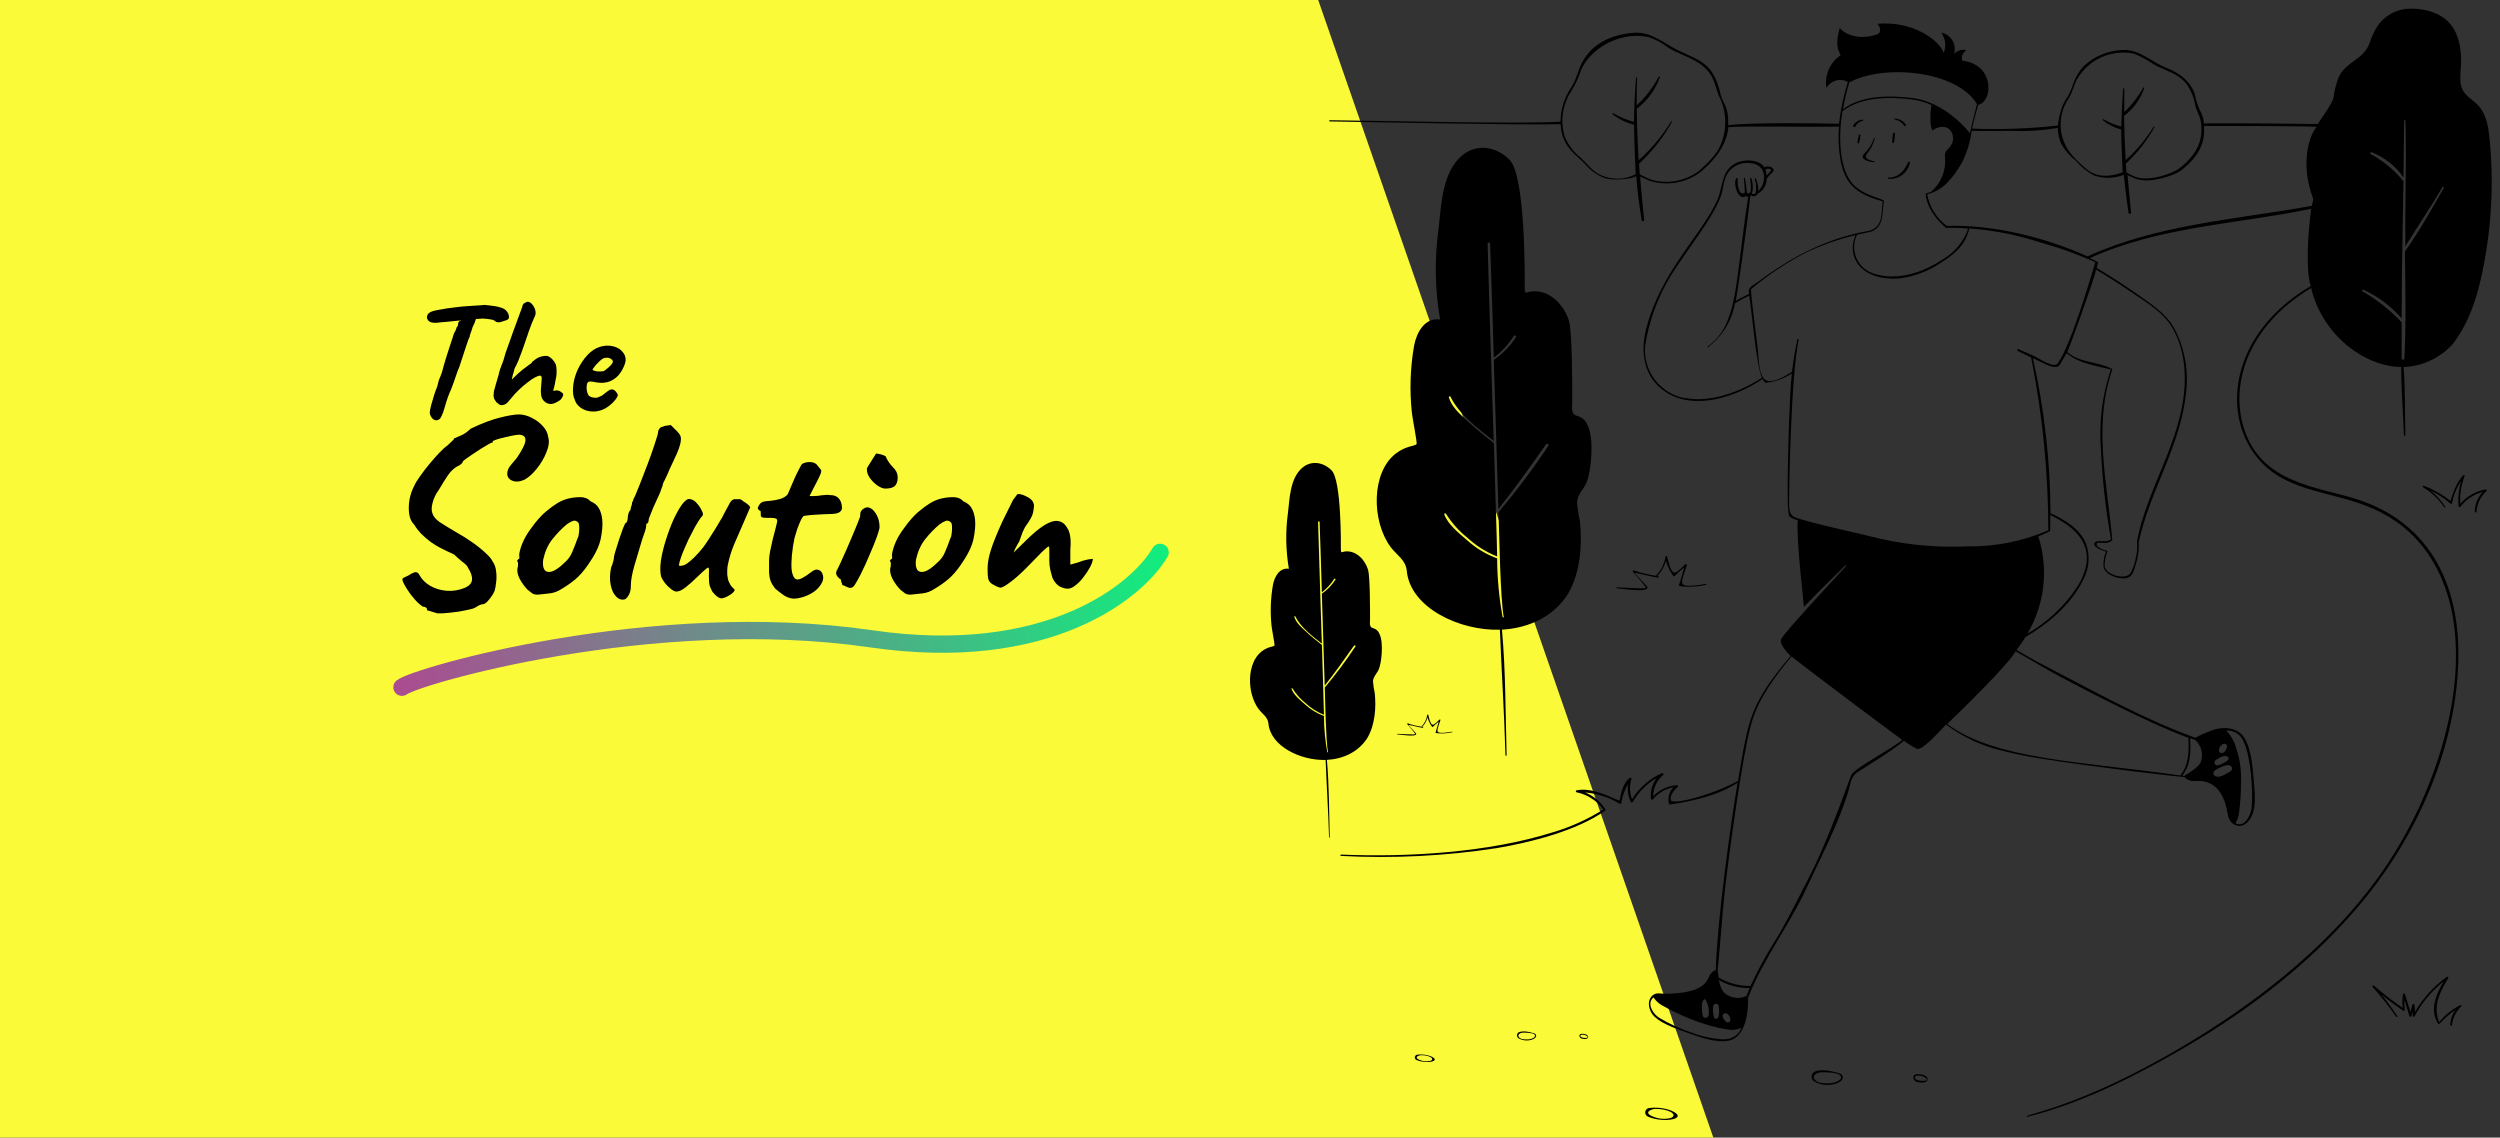 <svg width="1446" height="658" viewBox="0 0 1446 658" fill="none" xmlns="http://www.w3.org/2000/svg">
<rect x="0" y="0" width="1446" height="658" fill="#333333" stroke="none"/>
<path d="M0 0H762.453L991 658H0V0Z" fill="#FAFA38"/>
<path d="M252.504 243.088C251.352 243.152 250.392 242.608 249.624 241.456C248.856 240.304 248.504 239.344 248.568 238.576C248.632 237.552 248.92 236.08 249.432 234.16C249.944 232.24 250.52 230.288 251.16 228.304C251.8 226.32 252.376 224.752 252.888 223.6C253.144 222.576 253.368 221.68 253.56 220.912C253.816 220.08 253.976 219.536 254.04 219.28C254.232 219.024 254.52 218.352 254.904 217.264C255.352 216.176 255.704 215.12 255.96 214.096C256.088 213.584 256.344 212.624 256.728 211.216C257.176 209.744 257.688 208.048 258.264 206.128C258.904 204.208 259.512 202.32 260.088 200.464C260.728 198.608 261.272 196.976 261.72 195.568C262.168 194.16 262.456 193.232 262.584 192.784C263.096 192.016 263.48 191.28 263.736 190.576C263.992 189.872 264.152 189.392 264.216 189.136C264.6 188.88 264.824 188.56 264.888 188.176C264.952 187.728 264.984 187.376 264.984 187.12C264.984 186.8 265.08 186.544 265.272 186.352C265.528 186.16 265.656 185.936 265.656 185.68C265.912 185.488 266.072 185.456 266.136 185.584C266.2 185.712 266.392 185.616 266.712 185.296L267.192 182.032L275.736 181.936C275.608 182.704 275.416 183.664 275.16 184.816C274.904 185.904 274.296 187.376 273.336 189.232C273.016 190.512 272.632 191.664 272.184 192.688C271.8 193.712 271.64 194.384 271.704 194.704C271.576 194.832 271.288 195.472 270.84 196.624C270.456 197.776 269.976 199.184 269.4 200.848C268.888 202.512 268.344 204.176 267.768 205.84C267.256 207.504 266.776 208.976 266.328 210.256C265.944 211.472 265.688 212.24 265.56 212.56C265.048 213.584 264.472 215.088 263.832 217.072C263.192 219.056 262.232 221.744 260.952 225.136C260.44 226.16 259.8 227.696 259.032 229.744C258.328 231.792 257.752 233.648 257.304 235.312C256.6 237.808 255.96 239.6 255.384 240.688C254.872 241.776 254.392 242.416 253.944 242.608C253.496 242.864 253.016 243.024 252.504 243.088ZM253.368 186.64C250.744 186.896 248.952 186.576 247.992 185.68C247.096 184.784 246.776 183.824 247.032 182.8C247.224 182.032 247.672 181.392 248.376 180.88C249.144 180.304 250.52 179.824 252.504 179.44C253.208 179.312 254.104 179.152 255.192 178.96C256.344 178.768 257.432 178.576 258.456 178.384C260.568 178.128 262.296 177.904 263.64 177.712C265.048 177.52 266.488 177.36 267.96 177.232C269.432 177.104 271.288 176.976 273.528 176.848C275.384 176.72 276.952 176.624 278.232 176.56C279.576 176.432 280.248 176.368 280.248 176.368C280.44 176.368 281.112 176.432 282.264 176.56C283.416 176.688 284.664 176.848 286.008 177.04C287.352 177.232 288.344 177.456 288.984 177.712C290.456 178.032 291.64 178.608 292.536 179.44C293.432 180.272 294.008 181.232 294.264 182.32C294.456 183.088 294.456 183.696 294.264 184.144C294.072 184.528 293.72 184.848 293.208 185.104C291.736 185.552 290.52 185.936 289.56 186.256C288.664 186.512 287.768 186.48 286.872 186.16C286.552 185.84 286.168 185.552 285.72 185.296C285.336 185.04 284.632 184.848 283.608 184.72C282.648 184.528 281.112 184.368 279 184.24C277.208 184.432 275.64 184.528 274.296 184.528C272.952 184.528 272.28 184.688 272.28 185.008L266.616 185.296L261.912 185.776C261.272 185.84 260.376 185.936 259.224 186.064C258.072 186.128 256.952 186.224 255.864 186.352C254.776 186.416 253.944 186.512 253.368 186.64ZM290.188 234.352C289.74 234.416 289.228 234.256 288.652 233.872C288.14 233.424 287.66 233.04 287.212 232.72C286.572 231.952 286.124 231.28 285.868 230.704C285.612 230.128 285.484 229.488 285.484 228.784C285.484 228.08 285.548 227.248 285.676 226.288C285.996 225.264 286.38 223.888 286.828 222.16C287.276 220.432 287.82 218.576 288.46 216.592C288.588 215.824 288.812 214.928 289.132 213.904C289.516 212.816 289.9 211.792 290.284 210.832C290.668 209.808 290.956 209.04 291.148 208.528C291.596 206.928 292.044 205.392 292.492 203.92C293.004 202.448 293.612 200.752 294.316 198.832C295.02 196.912 295.884 194.48 296.908 191.536C298.316 187.696 299.372 184.816 300.076 182.896C300.78 180.976 301.292 179.6 301.612 178.768C301.932 177.936 302.156 177.264 302.284 176.752C302.284 176.24 302.636 175.76 303.34 175.312C304.108 174.8 304.78 174.544 305.356 174.544C306.252 174.608 307.116 175.152 307.948 176.176C308.78 177.136 309.356 178.32 309.676 179.728C309.996 181.072 309.772 182.384 309.004 183.664C307.98 185.968 306.956 188.56 305.932 191.44C304.972 194.256 304.012 197.072 303.052 199.888C302.092 202.704 301.132 205.296 300.172 207.664C300.108 207.984 299.884 208.528 299.5 209.296C299.18 210.064 298.892 210.704 298.636 211.216C298.38 211.728 298.124 212.208 297.868 212.656C297.676 213.104 297.58 213.328 297.58 213.328C297.516 213.712 297.388 214.256 297.196 214.96C297.004 215.664 296.812 216.272 296.62 216.784C296.556 217.104 296.46 217.52 296.332 218.032C296.204 218.544 296.108 219.056 296.044 219.568C296.364 219.184 296.812 218.736 297.388 218.224C297.964 217.648 298.7 216.944 299.596 216.112C300.62 215.216 301.516 214.448 302.284 213.808C303.052 213.168 303.82 212.592 304.588 212.08C305.292 211.568 305.932 211.088 306.508 210.64C307.148 210.192 307.468 209.968 307.468 209.968C307.596 209.776 307.724 209.552 307.852 209.296C308.044 209.04 308.236 208.88 308.428 208.816C308.556 208.688 308.78 208.528 309.1 208.336C309.42 208.08 309.74 207.824 310.06 207.568C310.636 207.184 311.244 206.864 311.884 206.608C312.524 206.352 313.196 206.16 313.9 206.032C314.604 205.904 315.276 205.84 315.916 205.84C316.684 205.84 317.484 206.16 318.316 206.8C319.148 207.376 319.916 208.208 320.62 209.296C321.26 210.128 321.644 211.12 321.772 212.272C321.964 213.36 321.996 214.832 321.868 216.688C321.868 217.2 321.708 218.16 321.388 219.568C321.132 220.976 320.94 222.032 320.812 222.736L319.948 226H320.716C321.42 225.744 322.092 225.712 322.732 225.904C323.436 226.096 323.788 226.192 323.788 226.192C324.108 226.384 324.396 226.608 324.652 226.864C324.972 227.12 325.26 227.312 325.516 227.44C325.9 227.952 325.836 228.688 325.324 229.648C324.812 230.608 324.236 231.28 323.596 231.664C322.06 232.688 320.684 233.328 319.468 233.584C318.316 233.84 317.1 233.616 315.82 232.912C314.604 232.08 313.772 231.088 313.324 229.936C312.94 228.784 312.78 227.216 312.844 225.232C313.1 222.416 313.26 220.4 313.324 219.184C313.388 217.904 313.068 217.264 312.364 217.264C311.596 217.264 310.54 217.648 309.196 218.416C307.916 219.12 306.476 220.112 304.876 221.392C303.276 222.608 301.676 223.984 300.076 225.52C298.54 226.992 297.164 228.496 295.948 230.032C295.18 230.992 294.348 231.952 293.452 232.912C292.556 233.808 291.468 234.288 290.188 234.352ZM350.347 236.08C348.427 237.168 346.379 237.808 344.203 238C342.091 238.128 340.107 237.84 338.251 237.136C336.395 236.368 334.891 235.248 333.739 233.776C333.099 232.944 332.491 231.632 331.915 229.84C331.339 227.984 331.243 225.488 331.627 222.352C332.011 219.408 332.907 216.432 334.315 213.424C335.787 210.416 337.579 207.76 339.691 205.456C341.803 203.152 344.107 201.584 346.603 200.752C347.499 200.432 348.395 200.208 349.291 200.08C350.251 199.888 351.499 199.856 353.035 199.984C354.507 200.176 355.819 200.56 356.971 201.136C358.123 201.648 358.955 202.224 359.467 202.864C360.491 203.888 361.163 204.88 361.483 205.84C361.803 206.8 361.931 207.728 361.867 208.624C361.547 210.672 360.619 212.88 359.083 215.248C357.611 217.616 355.531 219.376 352.843 220.528C351.755 220.976 350.475 221.264 349.003 221.392C347.531 221.52 345.515 221.328 342.955 220.816C341.419 220.496 340.395 220.656 339.883 221.296C339.435 221.936 339.243 223.184 339.307 225.04C339.435 226.192 339.691 227.216 340.075 228.112C340.523 228.944 341.323 229.52 342.475 229.84C343.947 230.096 345.003 230.128 345.643 229.936C346.283 229.68 347.083 229.328 348.043 228.88C348.555 228.56 349.035 228.208 349.483 227.824C349.995 227.44 350.475 227.056 350.923 226.672C351.435 226.288 351.851 226 352.171 225.808C352.491 225.552 352.811 225.392 353.131 225.328C353.451 225.264 353.771 225.232 354.091 225.232C354.795 225.296 355.467 225.68 356.107 226.384C356.747 227.088 357.163 227.76 357.355 228.4C357.355 228.912 357.035 229.648 356.395 230.608C355.755 231.504 354.891 232.464 353.803 233.488C352.779 234.448 351.627 235.312 350.347 236.08ZM349.099 214.672C349.547 214.48 350.187 214.032 351.019 213.328C351.915 212.624 352.715 211.888 353.419 211.12C354.123 210.288 354.475 209.648 354.475 209.2C354.475 208.496 353.995 207.888 353.035 207.376C352.139 206.864 350.955 206.768 349.483 207.088C348.971 207.216 348.363 207.568 347.659 208.144C346.955 208.72 346.251 209.392 345.547 210.16C344.843 210.864 344.235 211.568 343.723 212.272C343.211 212.912 342.859 213.424 342.667 213.808C342.923 214.128 343.435 214.384 344.203 214.576C344.971 214.768 345.803 214.864 346.699 214.864C347.659 214.864 348.459 214.8 349.099 214.672Z" fill="black"/>
<path d="M252.9 354.75C251.1 354.25 249.65 353.8 248.55 353.4C247.45 353.1 246.9 352.95 246.9 352.95C247.1 352.45 247 352 246.6 351.6C246.3 351.2 245.6 350.95 244.5 350.85C243 349.85 241.45 348.45 239.85 346.65C238.25 344.85 236.85 343 235.65 341.1C234.45 339.2 233.65 337.8 233.25 336.9C232.55 335.4 232.6 334.5 233.4 334.2C234.2 333.8 235.15 333.35 236.25 332.85C237.35 332.05 238.5 331.45 239.7 331.05C241 330.65 242.05 331.3 242.85 333C244.15 335.3 246.15 337.25 248.85 338.85C251.65 340.45 254.8 341.4 258.3 341.7C261.9 342 265.5 341.4 269.1 339.9C271.5 338.8 272.8 337.3 273 335.4C273.2 333.4 272.45 331.1 270.75 328.5C270.45 327.7 270 327.05 269.4 326.55C268.9 326.05 268.1 325.4 267 324.6C266 323.8 264.55 322.5 262.65 320.7C261.15 320 259.75 319.35 258.45 318.75C257.25 318.15 255.95 317.5 254.55 316.8C252.95 316 251.15 314.9 249.15 313.5C247.15 312 245.3 310.4 243.6 308.7C241.9 306.9 240.6 305.2 239.7 303.6C238.1 302.1 237.1 300.05 236.7 297.45C236.3 294.75 236.35 291.9 236.85 288.9C237.45 285.9 238.4 283.2 239.7 280.8C240.3 279.4 241.4 277.6 243 275.4C244.6 273.1 246.4 270.75 248.4 268.35C250.4 265.95 252.3 263.8 254.1 261.9C256 259.9 257.5 258.55 258.6 257.85C259.4 257.05 260.25 256.25 261.15 255.45C262.05 254.55 262.5 254.1 262.5 254.1C262.6 253.6 262.75 253.35 262.95 253.35C263.25 253.35 263.4 253.35 263.4 253.35C263.9 253.05 265 252.55 266.7 251.85C268.4 251.15 270.25 249.85 272.25 247.95C278.95 244.75 284.65 242.6 289.35 241.5C294.05 240.3 297.75 239.7 300.45 239.7C302.95 239.8 305.4 240.5 307.8 241.8C310.2 243 312.25 244.55 313.95 246.45C315.75 248.35 316.8 250.5 317.1 252.9C317.8 255.3 317.45 258.2 316.05 261.6C314.75 264.9 312.9 268.05 310.5 271.05C308.2 273.95 305.8 276.1 303.3 277.5C300.5 278.7 298.1 278.85 296.1 277.95C294.2 277.05 293.3 275.65 293.4 273.75C293.4 272.95 293.65 272 294.15 270.9C294.75 269.8 296.3 267.85 298.8 265.05C302 260.35 303.7 257 303.9 255C304.1 253 303.2 251.85 301.2 251.55C300.6 251.35 299.45 251.4 297.75 251.7C296.05 252 294.2 252.4 292.2 252.9C290.3 253.3 288.6 253.75 287.1 254.25C285.7 254.75 285 255.1 285 255.3C285 255.3 285 255.45 285 255.75C285 256.05 284.8 256.15 284.4 256.05C284.2 256.05 283.5 256.4 282.3 257.1C281.2 257.7 279.85 258.5 278.25 259.5C276.65 260.5 275.05 261.55 273.45 262.65C271.95 263.65 270.65 264.55 269.55 265.35C268.45 266.15 267.85 266.65 267.75 266.85C267.55 267.95 266.4 268.95 264.3 269.85C262.3 271.05 260.55 272.75 259.05 274.95C257.55 277.15 255.8 279.95 253.8 283.35C252.1 285.65 250.9 288.15 250.2 290.85C249.5 293.45 249.5 295.55 250.2 297.15C250.7 298.75 252.05 300.35 254.25 301.95C256.55 303.45 259.65 305.35 263.55 307.65C266.95 309.55 270.15 311.55 273.15 313.65C276.15 315.75 278.7 317.8 280.8 319.8C282.9 321.7 284.25 323.3 284.85 324.6C286.05 326.3 286.75 328.25 286.95 330.45C287.25 332.65 287.25 334.8 286.95 336.9C286.75 338.9 286.45 340.55 286.05 341.85C285.35 343.45 284.25 345.15 282.75 346.95C281.35 348.75 280.05 349.6 278.85 349.5C277.75 349.8 276.9 350.15 276.3 350.55C275.8 350.95 275.2 351.3 274.5 351.6C273.8 352 272.15 352.45 269.55 352.95C266.95 353.55 264.1 354 261 354.3C257.9 354.7 255.2 354.85 252.9 354.75ZM311.003 343.95C309.703 343.95 308.653 343.7 307.853 343.2C307.153 342.7 306.253 342 305.153 341.1C303.253 339.1 301.703 336.95 300.503 334.65C299.403 332.35 299.003 330.35 299.303 328.65C299.603 327.85 299.703 327.1 299.603 326.4C299.603 325.6 299.603 325.2 299.603 325.2C299.103 324.7 298.953 324.4 299.153 324.3C299.353 324.1 299.553 323.8 299.753 323.4C300.353 323.4 300.553 322.85 300.353 321.75C300.153 320.95 300.453 319.25 301.253 316.65C302.153 313.95 303.353 311.4 304.853 309C305.453 308 306.353 306.7 307.553 305.1C308.753 303.4 310.053 301.75 311.453 300.15C312.953 298.45 314.303 297.1 315.503 296.1C318.003 294 320.303 292.3 322.403 291C324.603 289.7 326.803 288.8 329.003 288.3C331.203 287.8 333.453 287.55 335.753 287.55C338.153 287.55 340.103 288.35 341.603 289.95C343.903 290.95 345.503 292.3 346.403 294C347.403 295.7 348.053 297.9 348.353 300.6C348.653 303.6 348.353 307.3 347.453 311.7C346.553 316 344.103 321 340.103 326.7C337.603 330.3 335.153 333.1 332.753 335.1C330.353 337.1 327.703 338.95 324.803 340.65C322.703 342.05 320.453 342.9 318.053 343.2C315.653 343.5 313.303 343.75 311.003 343.95ZM326.303 325.65C328.503 323.75 330.053 321.65 330.953 319.35C331.953 317.05 333.003 314.35 334.103 311.25C334.503 310.65 334.753 309.65 334.853 308.25C335.053 306.85 335.103 305.5 335.003 304.2C334.903 302.8 334.553 302 333.953 301.8C333.053 301.1 332.153 300.95 331.253 301.35C330.353 301.65 329.203 302.3 327.803 303.3C324.803 305.8 322.003 308.7 319.403 312C316.903 315.2 315.153 319.15 314.153 323.85C313.853 326.35 314.103 328.25 314.903 329.55C315.803 330.75 317.203 331.1 319.103 330.6C321.103 330 323.503 328.35 326.303 325.65ZM361.448 346.65C359.548 347.15 357.848 346.6 356.348 345C354.848 343.5 353.798 341.25 353.198 338.25C352.598 335.25 352.698 331.9 353.498 328.2C353.998 327 354.398 325.85 354.698 324.75C354.998 323.55 355.148 322.6 355.148 321.9C355.348 320.9 355.748 319.45 356.348 317.55C356.948 315.55 357.598 313.5 358.298 311.4C358.998 309.3 359.648 307.45 360.248 305.85C360.948 304.15 361.398 303.1 361.598 302.7C361.998 302.7 362.348 302.35 362.648 301.65C362.948 300.95 363.098 300.25 363.098 299.55C363.098 298.75 363.248 297.85 363.548 296.85C363.948 295.85 364.348 295.15 364.748 294.75C364.748 294.25 364.848 293.7 365.048 293.1C365.348 292.4 365.498 291.85 365.498 291.45C365.498 291.05 365.598 290.65 365.798 290.25C366.098 289.85 366.248 289.45 366.248 289.05C366.948 287.75 367.848 285.7 368.948 282.9C370.148 280 371.398 276.8 372.698 273.3C374.098 269.8 375.398 266.35 376.598 262.95C377.798 259.55 378.748 256.7 379.448 254.4C380.248 252 380.648 250.55 380.648 250.05C380.648 249.25 380.948 248.5 381.548 247.8C382.148 247.1 382.848 246.75 383.648 246.75C383.948 246.45 384.648 246.25 385.748 246.15C386.848 245.95 387.598 245.85 387.998 245.85C387.998 245.85 388.198 246.05 388.598 246.45C388.998 246.85 389.598 247.45 390.398 248.25C391.198 248.95 391.948 249.75 392.648 250.65C393.448 251.55 393.848 252.6 393.848 253.8C393.848 255.1 393.648 256.35 393.248 257.55C392.948 258.75 392.348 260.4 391.448 262.5C390.548 264.5 389.148 267.5 387.248 271.5C386.448 273.5 385.598 275.4 384.698 277.2C383.798 278.9 383.348 279.95 383.348 280.35C383.348 280.75 383.148 281.35 382.748 282.15C382.448 282.95 382.098 283.95 381.698 285.15C381.298 285.95 380.748 287.15 380.048 288.75C379.348 290.25 378.598 291.9 377.798 293.7C377.098 295.4 376.498 296.9 375.998 298.2C375.498 299.4 375.248 300.1 375.248 300.3C375.248 300.7 375.198 301.1 375.098 301.5C375.098 301.9 374.898 302.3 374.498 302.7C374.098 302.7 373.848 303 373.748 303.6C373.748 304.1 373.748 304.35 373.748 304.35C373.748 305.35 372.948 308 371.348 312.3C369.748 317.8 368.248 322.85 366.848 327.45C365.548 332.05 364.898 335.75 364.898 338.55C364.898 340.95 364.498 342.8 363.698 344.1C362.998 345.4 362.248 346.25 361.448 346.65ZM418.259 345.9C417.559 346.3 416.609 346.15 415.409 345.45C414.309 344.75 413.209 343.7 412.109 342.3C411.409 341.1 410.859 339.9 410.459 338.7C410.159 337.4 410.009 335.5 410.009 333C410.109 331 410.109 329.65 410.009 328.95C410.009 328.15 409.559 328.1 408.659 328.8C407.859 329.4 406.209 330.9 403.709 333.3C401.209 335.8 398.809 337.95 396.509 339.75C394.309 341.45 392.509 342.25 391.109 342.15C390.409 342.15 389.459 341.7 388.259 340.8C387.059 339.9 385.909 338.8 384.809 337.5C383.709 336.1 382.909 334.8 382.409 333.6C381.809 331.2 381.759 328.1 382.259 324.3C382.859 320.5 383.809 316.55 385.109 312.45C386.409 308.25 387.859 304.35 389.459 300.75C391.159 297.05 392.809 294.1 394.409 291.9C396.109 289.6 397.559 288.5 398.759 288.6C400.459 288.8 401.909 289.65 403.109 291.15C404.409 292.55 405.409 294.1 406.109 295.8C406.509 296.5 406.659 297.1 406.559 297.6C406.559 298.1 406.159 298.7 405.359 299.4C404.459 300.6 403.359 302.35 402.059 304.65C400.859 306.85 399.609 309.25 398.309 311.85C397.109 314.45 396.009 316.95 395.009 319.35C394.109 321.65 393.459 323.55 393.059 325.05C392.659 326.55 392.659 327.3 393.059 327.3C394.459 327.3 395.759 326.95 396.959 326.25C398.159 325.45 399.659 324.2 401.459 322.5C403.559 320.4 405.409 318.3 407.009 316.2C408.609 314 410.259 311.5 411.959 308.7C413.259 306.7 414.609 304.5 416.009 302.1C417.509 299.7 418.459 298 418.859 297C420.259 294.4 421.309 292.45 422.009 291.15C422.709 289.85 423.559 289.05 424.559 288.75C425.059 288.75 425.759 288.75 426.659 288.75C427.559 288.75 428.009 288.75 428.009 288.75C428.609 288.85 429.309 289.3 430.109 290.1C430.909 290.5 431.709 291.05 432.509 291.75C433.409 292.45 433.859 293.05 433.859 293.55C433.459 294.55 432.809 296.05 431.909 298.05C431.109 299.95 430.509 301.35 430.109 302.25C428.209 306.55 426.359 310.8 424.559 315C422.859 319.1 421.609 323.3 420.809 327.6C420.609 329 420.559 330.65 420.659 332.55C420.859 334.35 421.159 335.65 421.559 336.45C421.859 337.05 422.209 337.75 422.609 338.55C423.109 339.25 423.659 339.85 424.259 340.35C425.159 340.95 425.109 341.7 424.109 342.6C423.209 343.5 422.059 344.3 420.659 345C419.359 345.6 418.559 345.9 418.259 345.9ZM456.826 345.9C455.426 345.5 454.026 344.8 452.626 343.8C451.226 342.8 449.776 341.65 448.276 340.35C447.076 338.75 446.226 337.3 445.726 336C445.226 334.6 444.926 333 444.826 331.2C444.826 329.3 444.826 326.9 444.826 324C444.826 322.8 445.026 321.1 445.426 318.9C445.926 316.7 446.426 314.4 446.926 312C447.526 309.6 448.076 307.5 448.576 305.7C449.076 303.8 449.376 302.55 449.476 301.95C449.776 300.65 449.276 299.9 447.976 299.7C446.676 299.5 445.226 299.45 443.626 299.55C442.126 299.55 441.126 299.4 440.626 299.1C440.226 299 440.026 298.5 440.026 297.6C440.026 296.6 440.026 296.1 440.026 296.1C440.026 295.7 439.826 295.45 439.426 295.35C439.026 295.15 438.676 294.8 438.376 294.3C438.176 293.9 438.426 293.15 439.126 292.05C439.826 290.95 440.726 290.3 441.826 290.1C442.726 289.9 444.076 289.75 445.876 289.65C447.676 289.45 449.476 289.1 451.276 288.6C453.176 288 454.626 287.1 455.626 285.9C456.526 283.7 457.526 281.35 458.626 278.85C459.726 276.25 460.776 274 461.776 272.1C462.776 270.1 463.476 268.85 463.876 268.35C465.576 267.45 467.326 267.1 469.126 267.3C470.926 267.4 472.326 268.25 473.326 269.85C473.826 270.55 474.226 271.05 474.526 271.35C474.926 271.65 475.076 272.1 474.976 272.7C474.976 273.3 474.576 274.4 473.776 276C473.076 277.5 471.876 279.85 470.176 283.05C469.676 284.05 469.226 284.95 468.826 285.75C468.426 286.45 468.226 286.8 468.226 286.8C468.626 286.9 469.226 286.95 470.026 286.95C470.826 286.95 471.826 286.9 473.026 286.8C474.126 286.6 475.326 286.45 476.626 286.35C477.926 286.15 479.076 286.15 480.076 286.35C482.376 286.35 484.076 287 485.176 288.3C486.276 289.6 486.876 291.25 486.976 293.25C487.176 294.35 486.776 295.3 485.776 296.1C484.776 296.9 482.926 297.3 480.226 297.3C479.326 297.3 478.026 297.35 476.326 297.45C474.626 297.55 472.876 297.65 471.076 297.75C469.276 297.85 467.726 298 466.426 298.2C465.226 298.3 464.626 298.45 464.626 298.65C464.326 298.85 463.826 299.65 463.126 301.05C462.526 302.35 461.876 303.95 461.176 305.85C460.576 307.75 460.026 309.55 459.526 311.25C458.826 314.65 458.326 317.95 458.026 321.15C457.726 324.35 457.676 327.15 457.876 329.55C458.176 331.85 458.776 333.5 459.676 334.5C460.576 335.4 461.926 335.4 463.726 334.5C465.626 333.5 467.376 332.35 468.976 331.05C470.776 329.55 472.326 329.1 473.626 329.7C474.926 330.2 475.726 331.3 476.026 333C476.426 334.6 475.976 336.35 474.676 338.25C473.476 340.15 471.776 341.75 469.576 343.05C467.376 344.35 465.126 345.25 462.826 345.75C460.526 346.35 458.526 346.4 456.826 345.9ZM491.634 340.05C491.234 340.05 490.384 339.75 489.084 339.15C487.784 338.55 487.134 338.25 487.134 338.25C487.134 337.85 486.984 337.35 486.684 336.75C486.484 336.15 486.384 335.65 486.384 335.25C485.684 334.85 484.984 334.2 484.284 333.3C483.584 332.4 483.434 331.4 483.834 330.3C484.434 329.2 485.234 327.55 486.234 325.35C487.334 323.05 488.484 320.5 489.684 317.7C490.984 314.8 492.184 312 493.284 309.3C494.384 306.6 495.334 304.3 496.134 302.4C496.934 300.4 497.384 299.2 497.484 298.8C497.484 298.4 497.534 297.7 497.634 296.7C497.834 295.7 498.484 294.85 499.584 294.15C500.884 293.25 502.234 293.2 503.634 294C505.034 294.8 506.234 296.2 507.234 298.2C508.234 300.1 508.734 302.35 508.734 304.95C508.734 305.65 508.234 307.45 507.234 310.35C506.234 313.15 504.884 316.5 503.184 320.4C501.584 324.3 499.784 328.25 497.784 332.25C496.284 335.15 495.134 337.2 494.334 338.4C493.634 339.5 492.734 340.05 491.634 340.05ZM512.034 282.6C510.834 282.6 509.384 282.05 507.684 280.95C506.084 279.85 504.634 278.45 503.334 276.75C502.034 275.05 501.384 273.25 501.384 271.35C501.384 270.85 501.834 269.95 502.734 268.65C503.634 267.25 504.484 265.9 505.284 264.6C506.184 263.3 506.634 262.55 506.634 262.35C507.434 262.35 508.384 262.5 509.484 262.8C510.584 263.1 511.484 263.45 512.184 263.85C513.284 266.35 514.734 268.5 516.534 270.3C518.334 272 519.234 273.95 519.234 276.15C519.234 278.35 518.684 280 517.584 281.1C516.484 282.1 514.634 282.6 512.034 282.6ZM526.628 343.95C525.328 343.95 524.278 343.7 523.478 343.2C522.778 342.7 521.878 342 520.778 341.1C518.878 339.1 517.328 336.95 516.128 334.65C515.028 332.35 514.628 330.35 514.928 328.65C515.228 327.85 515.328 327.1 515.228 326.4C515.228 325.6 515.228 325.2 515.228 325.2C514.728 324.7 514.578 324.4 514.778 324.3C514.978 324.1 515.178 323.8 515.378 323.4C515.978 323.4 516.178 322.85 515.978 321.75C515.778 320.95 516.078 319.25 516.878 316.65C517.778 313.95 518.978 311.4 520.478 309C521.078 308 521.978 306.7 523.178 305.1C524.378 303.4 525.678 301.75 527.078 300.15C528.578 298.45 529.928 297.1 531.128 296.1C533.628 294 535.928 292.3 538.028 291C540.228 289.7 542.428 288.8 544.628 288.3C546.828 287.8 549.078 287.55 551.378 287.55C553.778 287.55 555.728 288.35 557.228 289.95C559.528 290.95 561.128 292.3 562.028 294C563.028 295.7 563.678 297.9 563.978 300.6C564.278 303.6 563.978 307.3 563.078 311.7C562.178 316 559.728 321 555.728 326.7C553.228 330.3 550.778 333.1 548.378 335.1C545.978 337.1 543.328 338.95 540.428 340.65C538.328 342.05 536.078 342.9 533.678 343.2C531.278 343.5 528.928 343.75 526.628 343.95ZM541.928 325.65C544.128 323.75 545.678 321.65 546.578 319.35C547.578 317.05 548.628 314.35 549.728 311.25C550.128 310.65 550.378 309.65 550.478 308.25C550.678 306.85 550.728 305.5 550.628 304.2C550.528 302.8 550.178 302 549.578 301.8C548.678 301.1 547.778 300.95 546.878 301.35C545.978 301.65 544.828 302.3 543.428 303.3C540.428 305.8 537.628 308.7 535.028 312C532.528 315.2 530.778 319.15 529.778 323.85C529.478 326.35 529.728 328.25 530.528 329.55C531.428 330.75 532.828 331.1 534.728 330.6C536.728 330 539.128 328.35 541.928 325.65ZM578.573 339.9C578.173 339.9 577.223 339.55 575.723 338.85C574.223 338.05 573.273 337.45 572.873 337.05C572.173 336.25 571.723 335.4 571.523 334.5C571.323 333.5 571.223 331.6 571.223 328.8C571.223 325.6 571.873 322 573.173 318C574.473 313.9 576.673 308.45 579.773 301.65L585.923 289.2C586.423 288.5 586.873 287.9 587.273 287.4C587.673 286.8 588.123 286.25 588.623 285.75C588.823 285.75 589.073 285.75 589.373 285.75C589.773 285.75 590.073 285.8 590.273 285.9C591.173 286 592.573 286.55 594.473 287.55C596.473 288.55 597.673 290.05 598.073 292.05C598.073 293.35 597.873 294.9 597.473 296.7C597.073 298.4 595.873 300.65 593.873 303.45C593.073 304.45 592.273 305.9 591.473 307.8C590.773 309.7 590.123 311.5 589.523 313.2C589.423 313.4 589.123 313.9 588.623 314.7C588.223 315.4 587.823 316.15 587.423 316.95C587.023 317.65 586.823 318.1 586.823 318.3L586.223 319.65L592.673 313.35C597.173 308.85 600.973 305.65 604.073 303.75C607.173 301.85 609.773 301.05 611.873 301.35C614.073 301.65 615.823 302.9 617.123 305.1C617.823 306.1 618.323 307.2 618.623 308.4C618.923 309.5 619.123 310.8 619.223 312.3C619.323 313.8 619.273 315.7 619.073 318V326.55C620.973 326.05 622.423 325.65 623.423 325.35C624.423 324.95 625.423 324.6 626.423 324.3C627.223 324.1 628.023 323.9 628.823 323.7C629.723 323.5 630.823 323.35 632.123 323.25C632.023 324.55 631.473 326.15 630.473 328.05C629.473 329.95 628.223 331.85 626.723 333.75C625.323 335.65 623.773 337.25 622.073 338.55C620.473 339.85 618.973 340.5 617.573 340.5C616.273 340.5 614.773 340.1 613.073 339.3C611.373 338.4 609.923 336.7 608.723 334.2C608.323 332.9 607.923 331.4 607.523 329.7C607.123 328 606.923 326.2 606.923 324.3V317.7C606.923 317.1 606.873 316.7 606.773 316.5C606.773 316.2 606.723 316.05 606.623 316.05C606.223 316.05 604.923 317.1 602.723 319.2C600.623 321.3 598.473 323.5 596.273 325.8C591.673 330.6 587.823 334.15 584.723 336.45C581.723 338.75 579.673 339.9 578.573 339.9Z" fill="black"/>
<path d="M966.442 642.289C962.257 640.766 957.755 640.317 953.35 640.982C952.833 641.159 952.385 641.492 952.068 641.935C951.751 642.378 951.58 642.909 951.58 643.454C951.58 643.999 951.751 644.53 952.068 644.973C952.385 645.416 952.833 645.749 953.35 645.926C962.302 649.846 977.66 647.091 966.442 642.289ZM956.039 645.82C949.988 643.383 955.543 641.37 957.454 641.37C965.345 641.37 970.406 644.549 966.761 646.526C963.209 647.527 959.419 647.264 956.039 645.785V645.82ZM1050.52 619.511C1049.89 619.626 1049.31 619.921 1048.84 620.362C1048.38 620.802 1048.05 621.369 1047.91 621.991C1047.76 622.614 1047.8 623.265 1048.02 623.866C1048.24 624.467 1048.63 624.991 1049.14 625.373C1050.94 626.443 1052.93 627.135 1055.01 627.409C1057.08 627.682 1059.19 627.53 1061.21 626.962C1064.74 626.08 1067.61 623.431 1064.74 621.136C1064.71 621.065 1055.76 617.851 1050.52 619.511ZM1057.91 626.574C1055.97 626.695 1054.01 626.528 1052.11 626.08C1046.8 623.855 1049.21 620.182 1053.95 620.182C1054.84 620.182 1062.34 620.182 1064.14 621.807C1066.9 624.279 1061.35 626.574 1057.91 626.574ZM1107.38 621.736C1105.76 622.937 1107.17 625.267 1108.59 625.726C1110 626.185 1114.21 626.751 1114.82 624.702C1115.66 621.63 1109.05 620.571 1107.38 621.736ZM1108.62 624.561C1107.1 623.784 1106.82 622.018 1110.07 622.124C1113.33 622.23 1117.43 625.656 1111.14 625.126C1110.26 625.111 1109.39 624.919 1108.59 624.561H1108.62ZM935.197 339.719C935.122 339.719 935.05 339.748 934.996 339.801C934.943 339.854 934.914 339.926 934.914 340.001C934.914 340.076 934.943 340.148 934.996 340.201C935.05 340.254 935.122 340.284 935.197 340.284C937.709 340.284 953.35 343.074 952.89 339.719C952.89 338.942 945.034 331.632 945.812 331.42C946.591 331.208 956.959 334.104 959.224 334.104C959.648 334.104 959.754 333.398 959.224 333.362H958.41C960.857 330.843 962.623 327.744 963.541 324.357C964.482 327.5 965.928 330.47 967.822 333.15C967.928 333.25 968.067 333.305 968.212 333.305C968.356 333.305 968.496 333.25 968.601 333.15C968.955 332.938 969.769 331.808 974.121 328.171C971.432 338.447 970.582 338.765 971.538 339.012C976.626 339.688 981.796 339.425 986.789 338.236C986.843 338.215 986.89 338.179 986.923 338.132C986.956 338.085 986.974 338.028 986.974 337.971C986.974 337.913 986.956 337.857 986.923 337.809C986.89 337.762 986.843 337.726 986.789 337.706C984.666 338.024 974.652 340.037 973.13 337.706C972.069 336.081 975.183 328.983 975.678 326.864C975.699 326.797 975.706 326.726 975.697 326.656C975.689 326.586 975.665 326.519 975.628 326.458C975.591 326.398 975.542 326.346 975.483 326.307C975.425 326.267 975.359 326.241 975.289 326.229C974.404 325.982 970.264 331.773 968.212 331.173C966.159 330.572 964.673 323.898 964.284 321.92C964.284 321.461 963.399 321.391 963.328 321.92C962.677 326.121 960.722 330.012 957.737 333.044C953.396 332.385 949.122 331.345 944.963 329.937C944.875 329.91 944.78 329.91 944.692 329.938C944.604 329.966 944.526 330.019 944.468 330.092C944.411 330.164 944.377 330.252 944.371 330.344C944.364 330.436 944.386 330.528 944.432 330.608C945.494 332.091 952.217 339.26 951.863 340.001C951.509 340.743 938.275 339.754 935.197 339.719ZM1083.82 80.091C1082.93 82.835 1081.47 85.361 1079.54 87.507C1078.86 88.319 1077.24 89.555 1077.38 90.755C1077.62 92.874 1082.37 93.792 1083.92 93.863C1084.01 93.863 1084.09 93.829 1084.15 93.77C1084.21 93.71 1084.24 93.629 1084.24 93.545C1084.24 93.461 1084.21 93.38 1084.15 93.32C1084.09 93.261 1084.01 93.227 1083.92 93.227C1082.52 93.068 1081.18 92.584 1080 91.815C1077.24 89.484 1082.3 88.495 1084.28 80.232C1084.32 80.199 1084.34 80.156 1084.36 80.108C1084.38 80.061 1084.38 80.009 1084.37 79.96C1084.36 79.911 1084.33 79.865 1084.3 79.828C1084.27 79.791 1084.22 79.764 1084.17 79.749C1084.13 79.734 1084.07 79.733 1084.03 79.744C1083.98 79.756 1083.93 79.78 1083.9 79.815C1083.86 79.85 1083.83 79.894 1083.82 79.942C1083.8 79.991 1083.8 80.042 1083.82 80.091ZM1092.1 103.362C1094.97 103.701 1097.87 102.942 1100.2 101.239C1102.54 99.537 1104.14 97.015 1104.69 94.181C1104.69 93.581 1103.95 93.157 1103.7 93.757C1101.58 98.56 1097.97 102.939 1092.2 102.691C1091.81 102.691 1091.71 103.292 1092.1 103.362ZM1077.24 69.143C1076.18 69.275 1075.16 69.633 1074.26 70.194C1073.36 70.755 1072.58 71.505 1072 72.392C1071.94 72.478 1071.9 72.578 1071.88 72.682C1071.86 72.787 1071.87 72.894 1071.89 72.996C1071.92 73.098 1071.98 73.192 1072.05 73.271C1072.12 73.351 1072.2 73.413 1072.3 73.454C1072.4 73.495 1072.51 73.513 1072.61 73.507C1072.72 73.501 1072.82 73.472 1072.92 73.421C1073.01 73.37 1073.09 73.298 1073.15 73.212C1073.21 73.126 1073.25 73.026 1073.27 72.922C1073.7 72.138 1074.29 71.459 1075.02 70.933C1075.74 70.408 1076.57 70.05 1077.45 69.885C1077.54 69.848 1077.61 69.78 1077.65 69.695C1077.69 69.609 1077.7 69.511 1077.67 69.42C1077.64 69.329 1077.59 69.25 1077.51 69.199C1077.43 69.148 1077.33 69.128 1077.24 69.143ZM1096.03 69.178C1097.11 69.361 1098.15 69.77 1099.07 70.379C1099.99 70.987 1100.78 71.781 1101.37 72.71C1101.45 72.841 1101.58 72.935 1101.73 72.972C1101.88 73.008 1102.03 72.984 1102.16 72.904C1102.3 72.825 1102.39 72.696 1102.43 72.547C1102.46 72.398 1102.44 72.241 1102.36 72.11C1101.67 71.043 1100.73 70.164 1099.62 69.553C1098.51 68.943 1097.26 68.62 1095.99 68.614C1095.53 68.614 1095.53 69.143 1096.03 69.178ZM1075.18 78.113C1074.7 79.514 1074.43 80.977 1074.37 82.457C1074.37 82.588 1074.42 82.713 1074.51 82.806C1074.61 82.899 1074.73 82.951 1074.86 82.951C1075 82.951 1075.12 82.899 1075.21 82.806C1075.31 82.713 1075.36 82.588 1075.36 82.457C1075.71 81.085 1075.97 79.694 1076.14 78.29C1076.14 78.175 1076.1 78.065 1076.02 77.978C1075.95 77.89 1075.85 77.831 1075.73 77.81C1075.62 77.789 1075.5 77.808 1075.4 77.863C1075.3 77.919 1075.23 78.007 1075.18 78.113ZM1095.53 82.351C1095.87 80.676 1096.04 78.973 1096.06 77.265C1096.06 76.665 1095.07 76.524 1094.96 77.265C1094.6 78.888 1094.42 80.547 1094.43 82.209C1094.44 82.338 1094.5 82.458 1094.59 82.551C1094.68 82.644 1094.8 82.704 1094.92 82.72C1095.05 82.737 1095.18 82.709 1095.29 82.642C1095.4 82.575 1095.49 82.472 1095.53 82.351ZM1422.96 581.407C1418.28 583.802 1414.15 587.132 1410.82 591.189C1407 581.902 1411.24 573.709 1416.09 565.728C1416.14 565.621 1416.16 565.5 1416.14 565.382C1416.12 565.265 1416.06 565.158 1415.97 565.076C1415.88 564.993 1415.77 564.94 1415.66 564.924C1415.54 564.908 1415.42 564.93 1415.31 564.986C1407.73 570.376 1401.4 577.339 1396.77 585.398C1396.77 584.056 1396.77 582.749 1396.52 581.372C1396.52 581.292 1396.51 581.212 1396.47 581.138C1396.44 581.065 1396.39 580.999 1396.33 580.945C1396.27 580.892 1396.2 580.852 1396.12 580.828C1396.05 580.804 1395.97 580.797 1395.89 580.807C1395.32 580.807 1395.39 580.807 1394.19 585.398C1393.13 581.866 1392.06 578.335 1391.04 575.051C1391.04 574.556 1390.01 574.451 1389.91 575.051C1389.51 577.681 1389.45 580.351 1389.73 582.997C1383.93 579.01 1378.36 574.694 1373.06 570.072C1372.95 570.005 1372.83 569.977 1372.7 569.992C1372.57 570.007 1372.46 570.064 1372.37 570.154C1372.28 570.244 1372.22 570.361 1372.2 570.487C1372.19 570.613 1372.22 570.74 1372.28 570.849C1377.22 576.268 1381.77 582.027 1385.91 588.082C1386.19 588.506 1386.86 588.082 1386.58 587.693C1375.26 570.495 1372.18 572.473 1390.12 584.692C1390.58 585.009 1391 584.48 1390.93 584.021C1390.67 582.078 1390.59 580.115 1390.72 578.158L1393.59 587.729C1393.63 587.877 1393.74 588.001 1393.88 588.073C1394.02 588.146 1394.18 588.162 1394.33 588.117C1394.79 588.117 1394.72 587.799 1395.5 584.939V587.446C1395.49 587.583 1395.53 587.719 1395.61 587.831C1395.69 587.943 1395.8 588.024 1395.93 588.062C1396.07 588.099 1396.21 588.089 1396.33 588.035C1396.46 587.981 1396.56 587.885 1396.63 587.764C1400.78 579.99 1406.49 573.15 1413.4 567.67C1409.19 574.91 1405.26 583.597 1409.86 591.542C1409.98 591.826 1410.18 592.07 1410.43 592.249C1410.55 592.283 1410.67 592.285 1410.79 592.254C1410.91 592.223 1411.02 592.16 1411.1 592.072C1413.85 589.042 1416.97 586.362 1420.37 584.091C1418.35 586.586 1417.26 589.709 1417.29 592.92C1417.29 593.414 1418.18 593.591 1418.21 592.92C1418.67 588.804 1420.56 584.979 1423.56 582.114C1424.12 581.831 1423.52 581.196 1422.96 581.407ZM1437.68 283.075C1431.98 284.086 1426.8 287.03 1423.03 291.409C1422.67 285.98 1423.52 280.539 1425.54 275.483C1425.57 275.369 1425.57 275.247 1425.53 275.136C1425.49 275.025 1425.41 274.932 1425.31 274.871C1425.2 274.81 1425.08 274.784 1424.97 274.799C1424.85 274.814 1424.74 274.868 1424.65 274.953C1419.31 280.709 1417.97 289.396 1417.15 289.608C1417.15 289.608 1415.03 287.948 1414.78 287.772C1410.8 284.999 1406.5 282.711 1401.97 280.956C1401.41 280.744 1401.09 281.627 1401.58 281.91C1406.44 284.834 1410.6 288.774 1413.79 293.457C1414 293.811 1414.6 293.457 1414.36 293.104C1412.03 289.555 1409.15 286.397 1405.83 283.746C1410.01 285.729 1413.9 288.271 1417.4 291.303C1417.47 291.368 1417.55 291.414 1417.64 291.437C1417.73 291.46 1417.82 291.459 1417.91 291.434C1418 291.409 1418.08 291.361 1418.15 291.295C1418.21 291.228 1418.26 291.146 1418.28 291.056C1419.07 286.463 1420.86 282.099 1423.52 278.272C1422.11 282.96 1421.61 287.877 1422.07 292.751C1422.07 293.175 1422.71 293.563 1423.03 293.14C1426.3 288.906 1430.89 285.886 1436.08 284.558C1434.59 286.065 1433.41 287.852 1432.62 289.816C1431.82 291.78 1431.43 293.882 1431.45 296C1431.45 296.126 1431.5 296.248 1431.59 296.337C1431.68 296.427 1431.8 296.477 1431.93 296.477C1432.05 296.477 1432.17 296.427 1432.26 296.337C1432.35 296.248 1432.4 296.126 1432.4 296C1432.69 291.412 1434.76 287.118 1438.17 284.029C1438.63 283.605 1438.14 283.005 1437.68 283.075ZM917.681 279.049C920.158 273.258 922.316 254.33 918.353 246.137C917.872 244.794 917.074 243.586 916.027 242.615C914.98 241.644 913.715 240.938 912.337 240.557C908.339 239.816 909.365 235.331 909.4 232.046C909.4 223.571 909.4 192.671 907.596 185.962C904.871 176.533 896.272 167.281 885.656 168.587C882.649 168.976 882.118 170.636 881.905 166.998C881.905 162.337 882.542 101.915 873.13 92.415C865.557 84.787 854.092 82.704 845.529 90.049C834.099 99.866 833.675 118.3 832.047 132.426C829.664 149.826 829.963 167.487 832.931 184.796C824.014 183.525 819.308 192.424 817.892 200.052C815.707 212.693 815.266 225.572 816.583 238.332C816.831 241.193 819.733 255.989 819.379 256.731C818.6 258.249 813.611 257.508 807.312 262.346C793.158 273.258 793.158 301.191 804.34 316.412C807.878 321.108 812.974 323.757 813.646 329.937C815.522 351.584 844.432 364.968 867.539 364.227C868.494 388.452 870.087 412.642 870.759 436.867C870.782 436.938 870.827 437 870.888 437.043C870.948 437.087 871.021 437.11 871.095 437.11C871.17 437.11 871.242 437.087 871.303 437.043C871.363 437 871.408 436.938 871.431 436.867C870.759 412.677 870.9 388.311 868.742 364.191C884.029 363.344 898.643 356.775 907.029 343.321C914.107 331.137 915.239 315.07 913.824 301.438C912.996 297.812 912.44 294.129 912.16 290.42C912.408 285.936 916.017 282.969 917.681 279.049ZM895.564 257.861C886.699 271.202 877.082 284.029 866.76 296.283C867.114 307.971 867.822 347.135 869.768 356.881C869.745 356.952 869.7 357.013 869.639 357.057C869.579 357.101 869.506 357.124 869.432 357.124C869.357 357.124 869.285 357.101 869.224 357.057C869.164 357.013 869.119 356.952 869.096 356.881C867.054 345.695 866 334.351 865.946 322.98C859.487 320.613 853.549 317.015 848.466 312.386C843.83 308.36 837.567 303.487 835.373 297.554C835.161 296.989 836.045 296.636 836.364 297.165C839.677 302.468 843.878 307.162 848.784 311.044C853.785 315.675 859.605 319.339 865.946 321.85C865.946 316.2 864.496 272.41 864.036 256.307C858.692 252.105 853.42 247.867 848.395 243.17C844.503 239.639 839.549 235.26 838.027 229.892C837.85 229.327 838.735 228.939 838.982 229.504C844.043 239.816 854.941 247.973 863.965 255.036C863.965 253.411 861.382 177.345 860.426 140.831C860.463 140.666 860.555 140.519 860.687 140.413C860.819 140.307 860.983 140.25 861.152 140.25C861.321 140.25 861.485 140.307 861.617 140.413C861.749 140.519 861.84 140.666 861.877 140.831C862.691 162.866 863.328 184.867 864 206.903C868.606 203.416 872.549 199.135 875.642 194.261C875.75 194.133 875.899 194.047 876.064 194.019C876.229 193.99 876.399 194.021 876.543 194.106C876.687 194.191 876.797 194.324 876.852 194.481C876.907 194.639 876.905 194.811 876.845 194.967C873.496 200.185 869.127 204.677 864 208.174C864.389 221.594 866.194 279.085 866.69 294.411C876.385 282.298 885.303 269.691 894.291 256.908C894.821 256.307 896.272 257.013 895.564 257.826V257.861Z" fill="black"/>
<path d="M827.456 610.891C824.886 609.952 822.123 609.676 819.418 610.085C819.102 610.194 818.826 610.4 818.632 610.673C818.437 610.946 818.332 611.273 818.332 611.609C818.332 611.944 818.437 612.272 818.632 612.545C818.826 612.818 819.102 613.023 819.418 613.132C824.915 615.548 834.343 613.85 827.456 610.891ZM821.069 613.067C817.355 611.565 820.765 610.325 821.938 610.325C826.783 610.325 829.889 612.283 827.652 613.502C825.471 614.118 823.144 613.957 821.069 613.045V613.067ZM879.071 596.854C878.684 596.925 878.326 597.107 878.041 597.379C877.756 597.65 877.557 597.999 877.467 598.383C877.377 598.766 877.4 599.168 877.535 599.538C877.67 599.908 877.909 600.231 878.224 600.467C879.328 601.126 880.554 601.553 881.827 601.721C883.101 601.889 884.396 601.796 885.632 601.446C887.804 600.902 889.564 599.27 887.804 597.855C887.783 597.812 882.286 595.832 879.071 596.854ZM883.612 601.207C882.416 601.281 881.215 601.179 880.049 600.902C876.79 599.531 878.268 597.268 881.179 597.268C881.722 597.268 886.327 597.268 887.435 598.269C889.129 599.792 885.719 601.207 883.612 601.207ZM913.981 598.225C912.982 598.965 913.851 600.402 914.72 600.684C915.589 600.967 918.174 601.316 918.543 600.053C919.064 598.16 915.002 597.507 913.981 598.225ZM914.741 599.966C913.807 599.488 913.634 598.399 915.632 598.465C917.631 598.53 920.151 600.641 916.284 600.314C915.744 600.305 915.212 600.187 914.72 599.966H914.741ZM808.274 424.438C808.228 424.438 808.184 424.456 808.151 424.489C808.119 424.521 808.1 424.566 808.1 424.612C808.1 424.658 808.119 424.702 808.151 424.735C808.184 424.768 808.228 424.786 808.274 424.786C809.817 424.786 819.418 426.505 819.136 424.438C819.136 423.959 814.313 419.454 814.791 419.324C815.269 419.193 821.634 420.978 823.025 420.978C823.285 420.978 823.35 420.542 823.025 420.521H822.525C824.028 418.968 825.111 417.059 825.675 414.971C826.252 416.908 827.14 418.738 828.303 420.39C828.368 420.451 828.453 420.485 828.542 420.485C828.631 420.485 828.717 420.451 828.781 420.39C828.999 420.26 829.498 419.563 832.17 417.322C830.519 423.654 829.998 423.85 830.584 424.002C833.708 424.419 836.882 424.257 839.947 423.524C839.98 423.511 840.009 423.489 840.029 423.46C840.05 423.431 840.061 423.396 840.061 423.361C840.061 423.325 840.05 423.29 840.029 423.261C840.009 423.232 839.98 423.21 839.947 423.197C838.644 423.393 832.496 424.634 831.562 423.197C830.91 422.196 832.822 417.822 833.126 416.517C833.139 416.475 833.143 416.431 833.138 416.388C833.132 416.345 833.118 416.303 833.095 416.266C833.073 416.229 833.042 416.197 833.007 416.173C832.971 416.149 832.93 416.132 832.887 416.125C832.344 415.972 829.802 419.541 828.542 419.171C827.282 418.801 826.37 414.689 826.131 413.47C826.131 413.187 825.588 413.143 825.545 413.47C825.145 416.058 823.944 418.456 822.112 420.325C819.447 419.918 816.823 419.278 814.27 418.41C814.216 418.393 814.158 418.394 814.103 418.411C814.049 418.428 814.001 418.461 813.966 418.505C813.931 418.55 813.91 418.604 813.906 418.661C813.902 418.718 813.915 418.774 813.944 418.823C814.596 419.737 818.723 424.155 818.506 424.612C818.289 425.069 810.164 424.459 808.274 424.438ZM1116.75 389.532C1113.25 390.155 1110.07 391.969 1107.76 394.668C1107.53 391.322 1108.06 387.969 1109.3 384.853C1109.32 384.784 1109.32 384.708 1109.29 384.64C1109.27 384.572 1109.22 384.514 1109.15 384.476C1109.09 384.439 1109.02 384.423 1108.95 384.432C1108.87 384.442 1108.81 384.475 1108.75 384.527C1105.47 388.074 1104.65 393.428 1104.15 393.558C1104.15 393.558 1102.85 392.535 1102.69 392.426C1100.25 390.718 1097.61 389.308 1094.83 388.226C1094.48 388.096 1094.29 388.64 1094.59 388.814C1097.57 390.616 1100.13 393.044 1102.09 395.93C1102.22 396.148 1102.59 395.93 1102.43 395.712C1101 393.525 1099.24 391.579 1097.2 389.946C1099.77 391.167 1102.16 392.734 1104.3 394.603C1104.34 394.643 1104.39 394.671 1104.45 394.685C1104.5 394.699 1104.56 394.699 1104.62 394.683C1104.67 394.668 1104.72 394.638 1104.76 394.597C1104.8 394.556 1104.83 394.506 1104.84 394.45C1105.33 391.62 1106.42 388.931 1108.06 386.573C1107.19 389.461 1106.89 392.491 1107.17 395.495C1107.17 395.756 1107.56 395.995 1107.76 395.734C1109.76 393.126 1112.59 391.264 1115.77 390.446C1114.86 391.375 1114.13 392.476 1113.64 393.686C1113.16 394.896 1112.91 396.192 1112.93 397.497C1112.93 397.575 1112.96 397.65 1113.01 397.705C1113.07 397.76 1113.14 397.791 1113.22 397.791C1113.3 397.791 1113.37 397.76 1113.43 397.705C1113.48 397.65 1113.51 397.575 1113.51 397.497C1113.69 394.67 1114.96 392.023 1117.05 390.12C1117.34 389.859 1117.03 389.489 1116.75 389.532ZM797.521 387.051C799.042 383.482 800.367 371.818 797.934 366.77C797.638 365.942 797.149 365.198 796.506 364.599C795.863 364.001 795.086 363.566 794.241 363.331C791.786 362.874 792.416 360.111 792.438 358.087C792.438 352.864 792.438 333.823 791.33 329.688C789.657 323.878 784.378 318.176 777.861 318.981C776.015 319.221 775.689 320.243 775.559 318.002C775.559 315.129 775.95 277.895 770.171 272.042C765.522 267.341 758.484 266.057 753.227 270.584C746.21 276.633 745.949 287.993 744.95 296.697C743.488 307.42 743.671 318.303 745.493 328.97C740.019 328.186 737.13 333.67 736.261 338.371C734.919 346.16 734.648 354.097 735.457 361.96C735.609 363.723 737.39 372.841 737.173 373.298C736.695 374.234 733.632 373.777 729.765 376.758C721.076 383.482 721.076 400.696 727.941 410.075C730.113 412.969 733.241 414.601 733.654 418.41C734.805 431.75 752.553 439.997 766.739 439.54C767.325 454.469 768.303 469.375 768.716 484.304C768.73 484.347 768.758 484.385 768.795 484.412C768.832 484.439 768.876 484.453 768.922 484.453C768.968 484.453 769.012 484.439 769.049 484.412C769.086 484.385 769.114 484.347 769.128 484.304C768.716 469.397 768.803 454.382 767.477 439.518C776.862 438.996 785.834 434.949 790.982 426.657C795.327 419.15 796.022 409.248 795.153 400.848C794.645 398.614 794.304 396.344 794.132 394.059C794.284 391.295 796.5 389.467 797.521 387.051ZM783.944 373.994C778.501 382.215 772.598 390.12 766.261 397.671C766.478 404.874 766.913 429.008 768.107 435.014C768.093 435.057 768.065 435.095 768.028 435.122C767.991 435.149 767.947 435.163 767.901 435.163C767.855 435.163 767.811 435.149 767.774 435.122C767.737 435.095 767.709 435.057 767.695 435.014C766.441 428.12 765.794 421.13 765.761 414.123C761.795 412.664 758.151 410.447 755.03 407.594C752.184 405.113 748.339 402.11 746.992 398.454C746.862 398.106 747.405 397.889 747.6 398.215C749.634 401.482 752.213 404.375 755.225 406.767C758.295 409.621 761.868 411.879 765.761 413.426C765.761 409.945 764.871 382.96 764.588 373.037C761.308 370.447 758.071 367.836 754.986 364.942C752.597 362.766 749.555 360.067 748.621 356.759C748.513 356.411 749.056 356.172 749.208 356.52C752.314 362.874 759.005 367.901 764.545 372.254C764.545 371.253 762.959 324.378 762.372 301.877C762.395 301.775 762.451 301.684 762.532 301.619C762.613 301.554 762.714 301.519 762.818 301.519C762.921 301.519 763.022 301.554 763.103 301.619C763.184 301.684 763.241 301.775 763.263 301.877C763.763 315.456 764.154 329.013 764.566 342.593C767.394 340.444 769.815 337.805 771.713 334.802C771.78 334.723 771.871 334.67 771.973 334.653C772.074 334.635 772.178 334.654 772.267 334.707C772.355 334.759 772.422 334.841 772.456 334.938C772.49 335.035 772.489 335.141 772.452 335.237C770.396 338.453 767.714 341.221 764.566 343.376C764.805 351.645 765.913 387.073 766.217 396.518C772.17 389.053 777.644 381.285 783.162 373.407C783.488 373.037 784.378 373.472 783.944 373.973V373.994Z" fill="black"/>
<path d="M1418.96 198.639C1430.46 183.49 1434.99 163.996 1437.96 145.668C1441.38 124.563 1442.11 103.109 1440.12 81.821C1439.45 74.758 1438.6 66.742 1433.54 61.162C1431.09 58.443 1427.8 56.607 1425.54 53.782C1421.5 48.908 1423.59 41.069 1423.52 35.136C1423.52 27.119 1421.86 18.362 1415.95 12.464C1410.04 6.567 1400.49 4.66 1392.7 5.048C1389.16 5.28 1385.72 6.325 1382.65 8.102C1379.58 9.878 1376.97 12.338 1375.01 15.289C1373.08 18.383 1371.55 21.705 1370.44 25.177C1366.9 34.535 1357.63 35.418 1353.07 43.823C1351.36 47.796 1350.24 51.995 1349.74 56.289C1348.65 60.774 1341.25 70.414 1340.61 71.721C1294.93 71.121 1274.65 71.368 1274.65 71.368C1274.62 69.455 1274.2 67.569 1273.42 65.824C1271.43 62.02 1270.03 57.935 1269.27 53.711C1266.05 45.907 1259.93 41.987 1252.36 38.95C1244.19 35.666 1237.18 28.355 1227.8 28.921C1219.37 29.167 1211.32 32.498 1205.19 38.279C1199.14 44.918 1199.28 50.144 1196.17 55.441C1194.95 57.343 1193.84 59.312 1192.84 61.339C1191.6 64.998 1190.74 68.772 1190.26 72.604C1173.81 74.448 1157.25 75.038 1140.72 74.37C1141.57 69.708 1142.95 65.082 1144.26 60.597C1152.89 58.761 1153.7 37.184 1135.09 35.136C1133.92 32.629 1135.52 30.545 1137.29 28.921C1136.01 28.678 1134.7 28.754 1133.47 29.142C1132.23 29.53 1131.11 30.219 1130.21 31.145C1130.6 29.846 1130.72 28.477 1130.55 27.129C1130.39 25.781 1129.93 24.483 1129.23 23.321C1128.53 22.158 1127.58 21.157 1126.47 20.381C1125.35 19.606 1124.08 19.074 1122.74 18.821C1123.99 20.49 1124.78 22.455 1125.05 24.522C1125.31 26.59 1125.02 28.689 1124.23 30.616C1121.57 22.917 1105.97 11.934 1085.94 13.771C1087.57 15.643 1088.49 18.962 1085.66 19.916C1071.89 24.506 1064.04 16.878 1064.18 15.996C1060.22 28.991 1065.52 31.498 1064.39 32.134C1061.4 34.183 1059.06 37.045 1057.65 40.381C1056.24 43.718 1055.81 47.388 1056.43 50.956C1057 49.901 1057.77 48.971 1058.71 48.219C1059.64 47.468 1060.72 46.911 1061.87 46.582C1063.03 46.253 1064.24 46.158 1065.43 46.303C1066.62 46.447 1067.77 46.829 1068.81 47.425C1066.31 55.288 1064.59 63.379 1063.68 71.58C1052.71 71.227 1009.72 70.768 999.564 72.463C1000.02 61.092 996.45 60.138 995.176 54.523C991.142 36.584 983.357 35.1 971.467 29.521C962.904 25.53 955.438 18.291 945.317 18.927C935.197 19.562 925.006 23.2 918.672 30.828C912.338 38.455 913.612 42.87 908.551 50.956C904.718 56.715 902.652 63.465 902.606 70.379C877.836 71.898 791.459 69.673 769.166 69.532C769.073 69.532 768.983 69.569 768.916 69.635C768.85 69.701 768.812 69.791 768.812 69.885C768.812 69.978 768.85 70.068 768.916 70.134C768.983 70.201 769.073 70.238 769.166 70.238C791.459 70.52 880.49 72.498 902.642 71.827C903.208 84.646 911.311 89.272 916.796 94.852C919.859 98.603 923.882 101.458 928.438 103.115C933.357 104.563 943.973 103.61 946.379 101.879C947.051 110.46 948.148 119.006 949.564 127.411C949.564 128.223 951.121 128.047 951.014 127.411C950.13 118.971 949.28 110.566 948.644 102.162C948.856 102.162 952.571 103.963 954.234 104.598C959.168 106.145 964.401 106.494 969.497 105.615C974.593 104.737 979.406 102.657 983.534 99.548C991.46 92.909 998.75 84.152 999.705 73.557C1005.33 72.816 1053.31 73.557 1063.68 73.24C1063.11 79.771 1063.41 86.35 1064.57 92.803C1066.94 105.305 1072.67 112.191 1088.95 116.429C1087.99 122.891 1089.48 130.907 1081.38 133.45C1056.92 137.546 1035.98 148.635 1016.34 163.361C1013.15 165.727 1010.85 166.08 1011.7 169.964C1009.04 171.162 1006.47 172.53 1003.99 174.061C1004.73 170.777 1010.57 130.342 1012.37 113.427C1012.59 113.294 1012.79 113.14 1012.98 112.968C1014.14 114.168 1015.95 113.321 1016.73 111.979C1018.29 111.143 1019.59 109.9 1020.5 108.383C1021.41 106.865 1021.89 105.13 1021.89 103.362C1024.79 99.337 1026.39 99.478 1025.78 97.889C1025.18 96.3 1022.03 95.841 1020.55 96.794C1017.36 91.991 1008.98 91.991 1004.27 94.216C995.388 98.418 996.698 108.342 993.159 115.969C983.923 136.381 960.922 156.475 952.147 190.129C948.608 203.972 950.731 218.38 963.47 226.749C980.278 237.732 1004.23 229.468 1019.52 219.192C1019.84 219.898 1020.26 221.488 1021.79 221.346C1027 220.715 1032.01 218.89 1036.4 216.014C1035.02 227.561 1034.24 261.216 1034.06 272.869C1034.06 282.581 1033.57 297.589 1035.2 298.896C1036.6 299.848 1038.17 300.519 1039.83 300.873C1038.77 311.467 1043.37 348.83 1043.37 351.019C1056.85 337.176 1058.55 335.763 1067.33 327.076C1067.38 327.025 1067.46 326.998 1067.53 327.001C1067.61 327.004 1067.68 327.038 1067.73 327.094C1067.79 327.15 1067.81 327.224 1067.81 327.301C1067.81 327.377 1067.77 327.448 1067.72 327.5C1061.98 333.715 1031.23 366.593 1030.14 369.877C1029.04 373.161 1035.48 379.2 1035.69 379.376C1012.09 407.627 1011.35 415.22 1005.3 451.664C989.62 460.21 967.115 465.789 966.372 462.752C965.664 460.104 968.424 456.784 970.264 455.372C970.76 455.019 970.689 454.1 969.946 454.136C964.737 454.509 959.849 456.784 956.216 460.528C956.23 458.202 956.746 455.907 957.729 453.798C958.712 451.689 960.139 449.817 961.913 448.309C962.55 447.779 961.913 446.967 961.135 447.25C954.06 450.46 948.09 455.68 943.973 462.258C942.491 458.496 942.378 454.335 943.654 450.498C943.866 449.792 943.017 449.616 942.522 450.004C937.603 454.065 937.037 462.752 936.789 462.929C935.834 463.6 922.458 454.948 912.019 457.102C911.382 457.102 911.134 458.162 912.019 458.303C918.193 459.575 923.662 463.117 927.341 468.226C918.235 473.962 908.374 478.407 898.042 481.433C860.887 493.158 813.823 495.912 775.642 494.288C775.539 494.288 775.44 494.329 775.367 494.402C775.294 494.474 775.253 494.573 775.253 494.676C775.253 494.779 775.294 494.878 775.367 494.951C775.44 495.024 775.539 495.065 775.642 495.065C805.772 496.653 835.986 495.138 865.805 490.544C885.586 487.19 911.807 480.551 928.332 468.968C928.427 468.903 928.504 468.816 928.558 468.714C928.612 468.613 928.64 468.5 928.64 468.385C928.64 468.27 928.612 468.157 928.558 468.056C928.504 467.954 928.427 467.867 928.332 467.802C925.588 463.544 921.58 460.247 916.867 458.373C923.95 458.967 930.797 461.204 936.86 464.907C936.943 464.946 937.033 464.967 937.125 464.969C937.217 464.97 937.308 464.952 937.392 464.915C937.476 464.878 937.551 464.824 937.612 464.755C937.673 464.687 937.718 464.606 937.745 464.518C938.339 460.635 939.66 456.897 941.637 453.5C941.179 457.045 941.744 460.647 943.265 463.882C943.326 463.977 943.409 464.055 943.508 464.109C943.607 464.163 943.718 464.192 943.831 464.192C943.944 464.192 944.055 464.163 944.154 464.109C944.253 464.055 944.336 463.977 944.397 463.882C947.702 458.131 952.46 453.346 958.198 450.004C955.644 453.42 954.458 457.663 954.871 461.905C954.87 462.036 954.908 462.165 954.98 462.275C955.051 462.385 955.154 462.472 955.274 462.525C955.395 462.577 955.528 462.593 955.658 462.571C955.788 462.549 955.908 462.489 956.004 462.399C958.996 458.705 963.213 456.2 967.893 455.336C966.719 456.59 965.866 458.109 965.41 459.764C964.954 461.419 964.908 463.159 965.275 464.836C965.324 465.003 965.437 465.144 965.589 465.23C965.741 465.315 965.92 465.339 966.089 465.295C979.323 463.353 993.584 460.104 1005.01 452.759C1000.77 478.22 993.23 532.533 992.38 561.031C991.416 561.416 990.549 562.007 989.839 562.764C989.13 563.521 988.596 564.424 988.276 565.41C987.285 567.564 984.737 574.91 962.55 574.768C960.887 574.768 958.233 574.027 956.287 575.404C952.041 578.476 953.633 584.868 956.888 587.976C961.701 592.531 969.84 595.038 975.997 597.334C983.074 599.806 992.451 603.443 1000.02 601.889C1009.08 600.088 1011.45 586.492 1011.06 577.17C1019.73 554.745 1034.81 535.499 1044.93 513.604C1054.02 494.005 1063.44 476.489 1069.24 457.102C1070.44 453.076 1070.51 449.368 1074.16 446.79C1076.28 445.307 1095.07 433.936 1101.26 428.427C1103.64 430.297 1106.21 431.896 1108.94 433.195C1112.48 433.866 1123.1 421.541 1125.61 419.069C1135.08 426.192 1145.92 431.29 1157.46 434.042C1165.21 436.049 1173.07 437.652 1180.99 438.845C1209.97 443.471 1257.53 449.086 1263.51 449.439C1264.2 450.241 1265.08 450.867 1266.06 451.266C1267.05 451.665 1268.11 451.825 1269.17 451.734C1271.58 451.734 1285.34 449.333 1288.52 471.087C1289.69 478.361 1298.47 481.327 1302.68 471.334C1305.19 465.295 1304.02 456.431 1303.46 450.145C1302.79 442.553 1302.11 432.841 1297.83 426.344C1294.08 420.658 1285.38 419.599 1277.52 423.165C1274.84 424.184 1272.23 425.363 1269.7 426.697C1238.56 415.432 1209.54 398.905 1180.28 383.755C1175.57 381.318 1171.01 378.564 1166.37 375.951C1168.17 373.596 1169.86 371.124 1171.47 368.535C1185.16 360.519 1198.08 349.324 1204.77 335.657C1206.56 332.458 1207.65 328.91 1207.96 325.255C1208.26 321.6 1207.78 317.922 1206.54 314.469C1203 305.747 1194.15 300.555 1186.01 296.812C1185.89 266.644 1182.47 236.58 1175.82 207.15C1183.15 210.681 1185.91 212.271 1188.74 212.235C1190.86 212.235 1191.14 211.352 1192.28 209.481C1193.41 207.609 1194.33 205.949 1195.35 204.219C1202.01 210.187 1212.52 211.564 1220.9 213.718C1215.91 228.553 1213.96 244.237 1215.17 259.838C1215.95 277.287 1217.89 294.664 1220.97 311.856C1218.43 314.328 1213.08 311.856 1211.67 313.763C1209.72 316.376 1216.13 318.495 1218.18 319.095C1216.81 322.076 1216.35 325.389 1216.83 328.63C1218.64 332.868 1225.08 334.951 1229.32 334.457C1233.57 333.962 1234.1 330.219 1235.16 327.006C1236.66 322.673 1237.31 318.093 1237.07 313.516C1243.48 283.605 1261.84 257.013 1264.5 226.149C1265.91 213.52 1263.45 200.759 1257.42 189.564C1253.14 182.042 1246.1 177.168 1239.2 172.26C1230.61 166.139 1221.8 160.383 1212.76 154.991C1213.4 152.166 1213.75 151.778 1213.15 151.46C1211.74 150.683 1210.25 149.977 1208.8 149.27C1249.35 130.943 1293.73 129.707 1336.79 120.772C1334.92 134.898 1333.5 155.592 1336.51 165.444C1281.06 198.11 1283.85 258.108 1321.15 277.213C1342.98 288.337 1367.15 286.289 1390.22 304.899C1406.78 318.354 1415.88 338.235 1419.06 359C1426.14 404.908 1406.75 460.81 1380.92 499.726C1355.09 538.642 1317.54 570.354 1277.94 595.745C1209.19 639.499 1171.5 644.231 1172.28 645.749C1172.31 645.828 1172.36 645.894 1172.43 645.934C1172.51 645.973 1172.59 645.983 1172.67 645.961C1204.52 637.91 1234.92 622.513 1263.12 606.162C1302.64 583.208 1339.91 554.357 1368.67 518.69C1398.36 481.787 1419.31 434.325 1421.75 386.439C1424.12 340.531 1406.68 302.498 1362.73 288.584C1340.12 281.521 1308.62 279.473 1298.22 248.785C1289.34 222.476 1300.2 188.363 1336.76 166.61C1343.3 193.907 1367.65 212.023 1388.84 212.271C1388.84 225.407 1389.94 238.544 1390.44 251.646C1390.44 252.175 1391.36 252.175 1391.29 251.646C1390.9 238.544 1391.29 225.372 1390.22 212.271C1395.69 212.075 1401.06 210.765 1406 208.421C1410.94 206.077 1415.35 202.748 1418.96 198.639ZM995.105 83.975C993.159 89.166 987.002 95.064 982.756 98.772C978.852 101.725 974.311 103.729 969.495 104.624C964.679 105.519 959.72 105.28 955.013 103.927C952.854 103.15 948.431 100.855 948.431 100.855C948.431 100.855 948.113 96.759 948.007 94.71C955.619 87.711 962.047 79.531 967.044 70.485C967.044 70.203 966.761 69.955 966.584 70.203C961.454 78.576 955.124 86.154 947.794 92.698C947.193 82.774 946.803 72.851 946.733 62.893C952.891 58.242 957.532 51.877 960.073 44.6C960.25 44.247 959.613 43.964 959.436 44.353C956.126 50.562 951.809 56.182 946.662 60.986C946.662 55.688 946.662 50.391 946.91 45.094C946.91 45.01 946.876 44.929 946.816 44.87C946.757 44.81 946.676 44.776 946.591 44.776C946.507 44.776 946.426 44.81 946.366 44.87C946.306 44.929 946.273 45.01 946.273 45.094C945.6 53.499 945.176 61.974 945.07 70.485C940.862 69.362 936.827 67.676 933.074 65.471C932.684 65.188 932.366 65.788 932.72 66.071C936.376 68.96 940.612 71.031 945.14 72.145C945.14 81.68 946.096 100.749 946.096 100.749C943.024 102.347 939.63 103.232 936.168 103.336C932.706 103.44 929.265 102.761 926.103 101.349C921.149 99.301 917.999 94.675 914.178 91.108C910.203 87.965 907.087 83.872 905.119 79.208C903.716 74.726 903.341 69.988 904.021 65.342C904.701 60.697 906.418 56.263 909.047 52.369C911.239 48.723 913.03 44.851 914.39 40.821C918.672 29.909 934.772 17.867 953.314 21.363C957.531 22.752 961.472 24.867 964.956 27.614C972.741 32.311 981.942 33.935 987.993 41.245C991.531 45.342 992.168 50.109 994.008 55.053C996.365 59.479 997.688 64.38 997.878 69.388C998.068 74.397 997.12 79.384 995.105 83.975ZM1297.65 428.816C1301.9 437.468 1303.25 457.703 1302.36 467.131C1301.97 471.157 1298.33 479.103 1292.98 476.101C1294.16 474.247 1294.87 472.141 1295.07 469.956C1295.86 464.104 1296.24 458.204 1296.2 452.299C1296.5 445.811 1295.6 439.323 1293.55 433.159C1292.56 429.16 1290.5 425.501 1287.6 422.565C1289.73 422.4 1291.85 422.917 1293.66 424.042C1295.47 425.167 1296.87 426.84 1297.65 428.816ZM1283.5 433.477C1283.82 431.5 1285.8 429.381 1287.5 430.405C1288.45 431.111 1288.1 432.7 1287.5 433.689C1286.19 436.514 1283.04 435.878 1283.43 433.583L1283.5 433.477ZM1281.52 439.657C1283 438.633 1285.87 436.867 1287.78 437.362C1288.11 437.433 1288.4 437.605 1288.62 437.852C1288.84 438.099 1288.98 438.409 1289.02 438.739C1289.02 439.445 1288.56 439.834 1288.03 440.187C1286.84 441 1285.57 441.687 1284.24 442.235C1283.55 442.631 1282.73 442.757 1281.94 442.588C1281.67 442.487 1281.43 442.317 1281.24 442.094C1281.06 441.871 1280.93 441.603 1280.88 441.318C1280.83 441.032 1280.86 440.738 1280.96 440.465C1281.06 440.192 1281.23 439.95 1281.45 439.763L1281.52 439.657ZM1282.3 444.813C1284.46 443.789 1288.77 441.282 1290.54 443.294C1292.31 445.307 1289.41 446.579 1288.06 447.32C1286.72 448.062 1283.5 450.039 1281.41 448.945C1279.82 448.203 1279.54 446.225 1282.23 444.919L1282.3 444.813ZM1196.66 56.677C1198.93 53.146 1199.46 49.014 1201.58 45.447C1204.87 39.951 1209.79 35.611 1215.66 33.03C1221.53 30.448 1228.06 29.753 1234.35 31.039C1238.3 32.675 1242.08 34.723 1245.6 37.149C1252.08 40.892 1259.26 42.093 1264.32 48.131C1267.08 51.822 1268.92 56.122 1269.66 60.668C1270.62 64.764 1273.03 67.731 1273.2 72.251C1273.79 77.781 1272.48 83.347 1269.49 88.036C1266.87 91.862 1263.6 95.198 1259.83 97.889C1256.29 100.184 1243.12 105.411 1234.88 102.197C1233.39 101.632 1229.96 99.796 1229.96 99.796C1229.96 99.796 1229.71 96.264 1229.61 94.569C1236.21 88.507 1241.79 81.424 1246.13 73.593C1246.15 73.56 1246.16 73.524 1246.17 73.487C1246.17 73.45 1246.17 73.413 1246.16 73.376C1246.15 73.341 1246.13 73.307 1246.11 73.277C1246.09 73.248 1246.06 73.223 1246.03 73.204C1245.99 73.186 1245.96 73.174 1245.92 73.169C1245.88 73.164 1245.85 73.167 1245.81 73.177C1245.77 73.187 1245.74 73.203 1245.71 73.226C1245.68 73.249 1245.66 73.278 1245.64 73.31C1241.21 80.484 1235.78 86.989 1229.5 92.627C1228.98 84.128 1228.66 75.594 1228.55 67.024C1233.98 62.967 1238.06 57.367 1240.26 50.956C1240.26 50.603 1239.8 50.321 1239.62 50.709C1236.73 55.954 1233.04 60.719 1228.69 64.835V51.31C1228.69 50.886 1228.05 50.921 1228.02 51.31C1227.45 58.537 1227.09 65.835 1226.95 73.204C1223.34 72.275 1219.88 70.848 1216.66 68.967C1216.27 68.719 1215.95 69.32 1216.3 69.567C1219.41 72.097 1223.03 73.918 1226.92 74.899C1226.92 83.127 1227.73 99.619 1227.73 99.619C1219.38 102.868 1213.12 101.95 1208.52 99.089C1204.93 96.388 1201.63 93.323 1198.68 89.943C1194.66 85.425 1192.28 79.69 1191.91 73.658C1191.54 67.626 1193.22 61.647 1196.66 56.677ZM1069.66 47.637C1090.29 36.69 1132.15 41.104 1143.48 60.209C1142.17 64.941 1139.44 76.418 1139.41 76.983C1130.92 66.812 1119.03 58.16 1105.58 56.607C1092.73 55.159 1076.7 55.017 1065.95 63.21C1066.9 57.956 1068.14 52.757 1069.66 47.637ZM1081.73 134.156C1089.94 131.649 1088.52 123.032 1089.66 116.252C1089.66 114.91 1079.32 113.639 1072.78 107.565C1063.08 98.56 1063.44 77.018 1065.7 64.305C1076.49 55.9 1093.3 55.83 1106.29 57.596C1110.06 58.114 1113.73 59.184 1117.19 60.774C1116.2 65.435 1116.3 73.522 1117.75 75.535C1118.77 74.64 1119.98 73.997 1121.29 73.66C1122.6 73.322 1123.97 73.299 1125.29 73.593C1126.16 73.83 1126.97 74.276 1127.63 74.891C1128.3 75.505 1128.81 76.272 1129.11 77.124C1131.34 82.845 1126.39 86.341 1125.57 87.471C1124.97 88.545 1124.77 89.796 1125.01 91.002C1125.36 94.741 1124.8 98.509 1123.38 101.988C1121.97 105.466 1119.73 108.554 1116.87 110.99C1115.92 111.338 1114.95 111.632 1113.97 111.873C1113.47 111.873 1113.97 122.043 1125.54 131.79C1129.84 131.684 1134.14 131.825 1138.42 132.214C1135.82 139.615 1130.7 145.867 1123.95 149.871C1103.6 163.396 1087.53 160.465 1080.67 156.934C1077.06 154.911 1074.38 151.585 1073.16 147.643C1071.94 143.7 1072.29 139.442 1074.12 135.745C1076.49 135.145 1081.52 134.191 1081.69 134.156H1081.73ZM1024.26 98.842C1024.26 99.089 1022.25 100.855 1021.82 101.632C1021.77 100.425 1021.53 99.233 1021.11 98.101C1022.53 97.041 1024.65 97.747 1024.23 98.736L1024.26 98.842ZM974.723 230.351C967.767 229.1 961.531 225.298 957.242 219.691C952.953 214.084 950.921 207.078 951.545 200.052C953.78 185.558 958.893 171.654 966.584 159.158C977.2 142.349 990.753 126.316 995.424 113.25C996.91 108.73 996.768 103.751 999.599 99.725C1001.18 97.567 1003.38 95.928 1005.9 95.016C1008.42 94.104 1011.15 93.961 1013.75 94.605C1015.51 94.807 1017.13 95.632 1018.32 96.928C1019.52 98.225 1020.21 99.906 1020.26 101.667C1020.42 103.299 1020.19 104.944 1019.62 106.479C1019.04 108.014 1018.13 109.399 1016.94 110.531C1017.13 108.027 1016.66 105.516 1015.56 103.256C1015.56 102.939 1014.78 103.256 1014.92 103.539C1015.84 106.097 1016.03 108.858 1015.49 111.52C1015.03 112.544 1013.93 112.297 1013.33 112.12C1014.08 109.175 1013.99 106.077 1013.05 103.186C1013.02 103.107 1012.97 103.038 1012.9 102.989C1012.84 102.94 1012.76 102.913 1012.67 102.913C1012.59 102.913 1012.51 102.94 1012.44 102.989C1012.38 103.038 1012.33 103.107 1012.3 103.186C1012.3 105.199 1014.07 113.356 1010.43 111.59C1010.21 108.735 1009.83 105.893 1009.29 103.08C1009.29 102.621 1008.59 102.833 1008.62 103.256C1008.96 105.821 1009.15 108.403 1009.19 110.99C1009.19 112.473 1007.07 111.944 1006.39 110.99C1005.24 108.649 1004.81 106.019 1005.15 103.433C1005.14 103.328 1005.1 103.229 1005.03 103.149C1004.96 103.069 1004.86 103.012 1004.76 102.985C1004.66 102.959 1004.55 102.964 1004.45 102.999C1004.35 103.035 1004.26 103.1 1004.2 103.186C1002.39 106.717 1005.08 114.522 1008.59 114.027C1008.94 113.728 1009.4 113.564 1009.86 113.564C1010.33 113.564 1010.78 113.728 1011.13 114.027C1003.31 164.561 1005.51 187.904 987.639 200.405C987.391 200.405 987.639 201.041 987.886 200.829C996.115 194.63 1001.7 185.564 1003.53 175.438C1006.16 173.82 1008.89 172.357 1011.7 171.059C1013.05 177.31 1015.52 209.869 1019.06 218.521C1006.99 226.467 989.337 233.106 974.758 230.21L974.723 230.351ZM991.39 581.054C991.571 580.856 991.801 580.707 992.057 580.624C992.312 580.541 992.586 580.525 992.849 580.578C993.113 580.632 993.359 580.752 993.562 580.929C993.765 581.105 993.919 581.331 994.008 581.584C994.008 581.584 994.964 587.022 993.619 588.647C993.407 588.906 993.121 589.096 992.799 589.191C992.477 589.285 992.134 589.28 991.814 589.176C991.142 588.717 990.045 582.325 991.425 580.948L991.39 581.054ZM985.622 578.088C987.179 576.64 989.974 587.234 987.391 588.47C984.808 589.706 984.596 586.528 984.489 584.939C984.383 582.785 983.923 579.642 985.657 577.982L985.622 578.088ZM997.264 601.183C991.218 600.931 985.248 599.74 979.571 597.652C972.728 595.46 966.152 592.511 959.967 588.858C956.251 586.775 952.076 580.242 956.428 576.922C957.621 578.745 959.22 580.268 961.099 581.372C982.614 593.485 1000.02 596.063 1002.85 595.674C1004.34 595.439 1005.8 595.061 1007.21 594.544C1006.47 596.542 1005.1 598.253 1003.32 599.427C1001.54 600.602 999.432 601.18 997.299 601.077L997.264 601.183ZM996.273 587.552C996.315 587.276 996.423 587.015 996.586 586.788C996.75 586.562 996.964 586.378 997.213 586.25C997.461 586.123 997.737 586.056 998.016 586.055C998.296 586.054 998.571 586.119 998.821 586.245C999.363 586.577 999.825 587.025 1000.17 587.556C1000.52 588.087 1000.75 588.689 1000.84 589.318C1000.94 589.635 1000.93 589.975 1000.83 590.289C1000.72 590.604 1000.52 590.878 1000.25 591.073C999.981 591.268 999.657 591.374 999.325 591.375C998.992 591.377 998.667 591.275 998.396 591.083C998.396 591.083 996.096 588.788 996.308 587.446L996.273 587.552ZM1010.14 576.075C1007.99 577.095 1005.58 577.436 1003.23 577.051C1000.87 576.666 998.694 575.574 996.981 573.921C995.48 571.839 994.542 569.407 994.256 566.858C999.603 570.02 1005.74 571.611 1011.95 571.449C1011.42 572.826 1010.78 574.38 1010.18 575.969L1010.14 576.075ZM1070.8 448.238C1069.56 450.816 1057.95 485.318 1045.46 509.19C1039.41 520.738 1033.99 532.25 1027.2 543.339C1021.68 551.986 1016.76 561 1012.48 570.319C1006.05 570.314 999.723 568.661 994.114 565.516C993.761 563.327 993.619 561.525 993.513 561.243C995.105 545.564 995.99 529.814 997.759 514.134C999.811 495.736 1008.13 433.689 1013.4 417.091C1017.79 402.966 1026.95 390.959 1036.22 379.694C1050.66 391.1 1099.14 427.297 1100.27 427.968C1093.87 433.371 1072.67 444.283 1070.8 448.238ZM1269.66 427.968C1271.41 429.499 1272.67 431.518 1273.26 433.764C1273.85 436.01 1273.76 438.382 1272.99 440.575C1271.89 443.753 1265.21 447.638 1263.44 448.768L1262.2 448.592C1267.22 442.27 1267.19 434.784 1266.76 427.015C1267.82 427.368 1268.71 427.65 1269.66 427.968ZM1191.64 391.418C1210.18 401.306 1245.99 419.669 1265.77 426.732C1266.09 434.537 1266.2 442.058 1261.14 448.521C1204.13 440.434 1153.7 439.41 1126.28 418.716C1134.95 410.488 1161.67 384.285 1165.88 376.728C1174.44 381.53 1182.9 386.757 1191.64 391.418ZM1185.87 297.872C1194.12 301.968 1202.96 307.406 1206.04 316.553C1208.66 324.322 1205.69 332.62 1201.58 339.26C1194.2 350.461 1184.3 359.785 1172.67 366.487C1177.63 358.088 1180.76 348.737 1181.84 339.049C1182.93 329.36 1181.95 319.552 1178.97 310.267C1181.09 309.419 1183.15 308.501 1185.2 307.442C1185.34 307.462 1185.49 307.426 1185.61 307.34C1185.73 307.255 1185.81 307.126 1185.84 306.983C1185.87 306.629 1185.91 299.249 1185.87 297.872ZM1233.43 169.435C1240.22 174.061 1248.26 178.864 1253.49 185.326C1261.95 195.92 1264.32 210.787 1263.54 223.818C1261.63 255.389 1241.82 282.439 1236.01 313.092C1236.36 316.259 1236.14 319.463 1235.38 322.556C1234.84 325.758 1233.75 328.842 1232.16 331.667C1229.11 335.657 1218.18 332.479 1217.29 327.606C1217.29 324.643 1217.86 321.707 1218.96 318.954C1218.97 318.875 1218.96 318.793 1218.92 318.722C1218.88 318.652 1218.82 318.596 1218.74 318.566C1216.63 318.201 1214.65 317.274 1213.01 315.882C1212.83 315.603 1212.74 315.278 1212.74 314.946C1212.74 314.614 1212.83 314.289 1213.01 314.01C1213.65 313.445 1219.52 315.211 1221.72 312.35C1221.75 312.298 1221.77 312.237 1221.77 312.174C1221.77 312.111 1221.75 312.049 1221.72 311.997C1218.78 279.12 1210.57 246.172 1221.72 213.86C1221.74 213.811 1221.75 213.759 1221.75 213.705C1221.76 213.652 1221.75 213.598 1221.73 213.548C1221.71 213.499 1221.68 213.454 1221.64 213.416C1221.6 213.378 1221.55 213.349 1221.5 213.33C1213.29 208.986 1202.96 210.01 1195.71 203.619C1196.7 201.818 1210.89 162.866 1212.41 155.98C1219.56 160.182 1226.53 164.738 1233.43 169.435ZM1190.22 210.187C1187.92 213.189 1180 207.574 1177.24 206.302C1174.48 205.031 1170.73 203.301 1167.43 201.959C1166.87 201.712 1166.44 202.665 1167.01 202.948C1169.56 204.254 1172.18 205.49 1174.79 206.726C1181.39 239.656 1184.72 273.154 1184.74 306.735C1169.94 313.092 1153.96 316.256 1137.85 316.023C1120.96 316.802 1104.03 315.317 1087.53 311.609C1072.35 307.724 1057.03 304.793 1041.96 300.449C1037.89 299.284 1035.2 298.684 1034.88 293.669C1034.56 288.655 1035.76 217.885 1040.36 196.485C1040.36 195.991 1039.69 195.779 1039.59 196.273C1038.24 202.489 1037.21 208.774 1036.44 215.096C1032.9 217.25 1025.36 222.158 1021.22 219.792C1017.08 217.426 1017.15 205.667 1016.8 202.559C1016.05 196.344 1012.41 168.34 1012.8 167.245C1022.59 159.023 1033.27 151.917 1044.65 146.057C1053.79 141.733 1063.36 138.36 1073.2 135.992C1067.72 148.635 1076.39 162.301 1097.97 161.136C1106.99 160.095 1115.61 156.843 1123.06 151.672C1130.7 146.975 1137.21 141.078 1139.05 132.108C1165.59 134.262 1178.76 140.195 1189.2 142.914C1196.92 145.416 1204.51 148.34 1211.91 151.672C1211.91 151.672 1198.18 199.734 1190.15 210.152L1190.22 210.187ZM1337.78 114.522C1338.24 115.758 1337.46 117.488 1337.04 119.077C1293.51 126.952 1248.08 129.671 1207.42 148.317C1182.9 137.158 1152.29 129.777 1126.03 130.66C1120.04 126.209 1115.99 119.638 1114.71 112.297C1124.05 110.249 1129.82 102.444 1134.63 94.357C1137.63 88.509 1139.59 82.19 1140.43 75.676C1148.11 75.853 1155.83 75.676 1163.51 75.676C1172.45 76.047 1181.4 75.479 1190.22 73.981C1190.24 77.146 1190.91 80.272 1192.2 83.163C1194.32 86.935 1197.17 90.249 1200.59 92.909C1203.55 96.421 1207.15 99.334 1211.21 101.491C1216.8 103.438 1222.91 103.3 1228.4 101.102C1228.4 101.102 1229.93 115.899 1231.16 123.138C1231.16 123.95 1232.72 123.774 1232.62 123.138C1231.84 115.863 1230.6 101.349 1230.6 101.349C1230.6 101.349 1233.61 102.691 1234.95 103.221C1243.44 106.752 1258.27 101.032 1261.14 98.877C1268.21 93.474 1274.09 86.73 1274.83 77.442V72.851C1274.83 72.851 1329.4 72.851 1339.98 73.346C1335.06 79.208 1330.67 95.346 1337.78 114.522ZM1413.51 108.624C1406.43 121.055 1399.35 133.697 1391 145.457C1391.21 166.045 1391.78 186.774 1390.68 207.291C1390.68 207.497 1390.6 207.695 1390.46 207.841C1390.31 207.986 1390.11 208.068 1389.91 208.068C1389.7 208.068 1389.5 207.986 1389.35 207.841C1389.21 207.695 1389.13 207.497 1389.13 207.291V186.421C1382.52 179.356 1374.88 173.321 1366.48 168.517C1365.88 168.199 1366.48 167.245 1367.05 167.563C1375.5 171.498 1383.02 177.166 1389.13 184.196C1389.13 157.711 1389.76 131.225 1390.15 104.81C1384.92 98.389 1378.47 93.051 1371.19 89.096C1370.48 88.778 1371.19 87.754 1371.82 88.071C1379.24 91.023 1385.63 96.082 1390.19 102.621C1390.68 68.225 1390.19 69.249 1390.93 69.39C1391.11 69.39 1391.21 69.39 1391.25 69.708C1392.03 92.803 1391 115.899 1391.25 138.994V142.526C1398.33 130.907 1406.01 119.783 1412.8 108.059C1412.9 108.029 1413 108.026 1413.1 108.051C1413.2 108.075 1413.29 108.127 1413.37 108.2C1413.44 108.272 1413.49 108.363 1413.52 108.463C1413.54 108.563 1413.54 108.667 1413.51 108.765V108.624Z" fill="black"/>
<path d="M232.5 397.5C239.5 391.5 377 351 504 369.5C605.6 384.3 657.667 342.333 671 319.5" stroke="url(#paint0_linear_1817_1445)" stroke-width="10" stroke-linecap="round"/>
<defs>
<linearGradient id="paint0_linear_1817_1445" x1="711" y1="272.5" x2="159.5" y2="440.5" gradientUnits="userSpaceOnUse">
<stop stop-color="#00FF7C"/>
<stop offset="1" stop-color="#C62F94"/>
</linearGradient>
</defs>
</svg>
